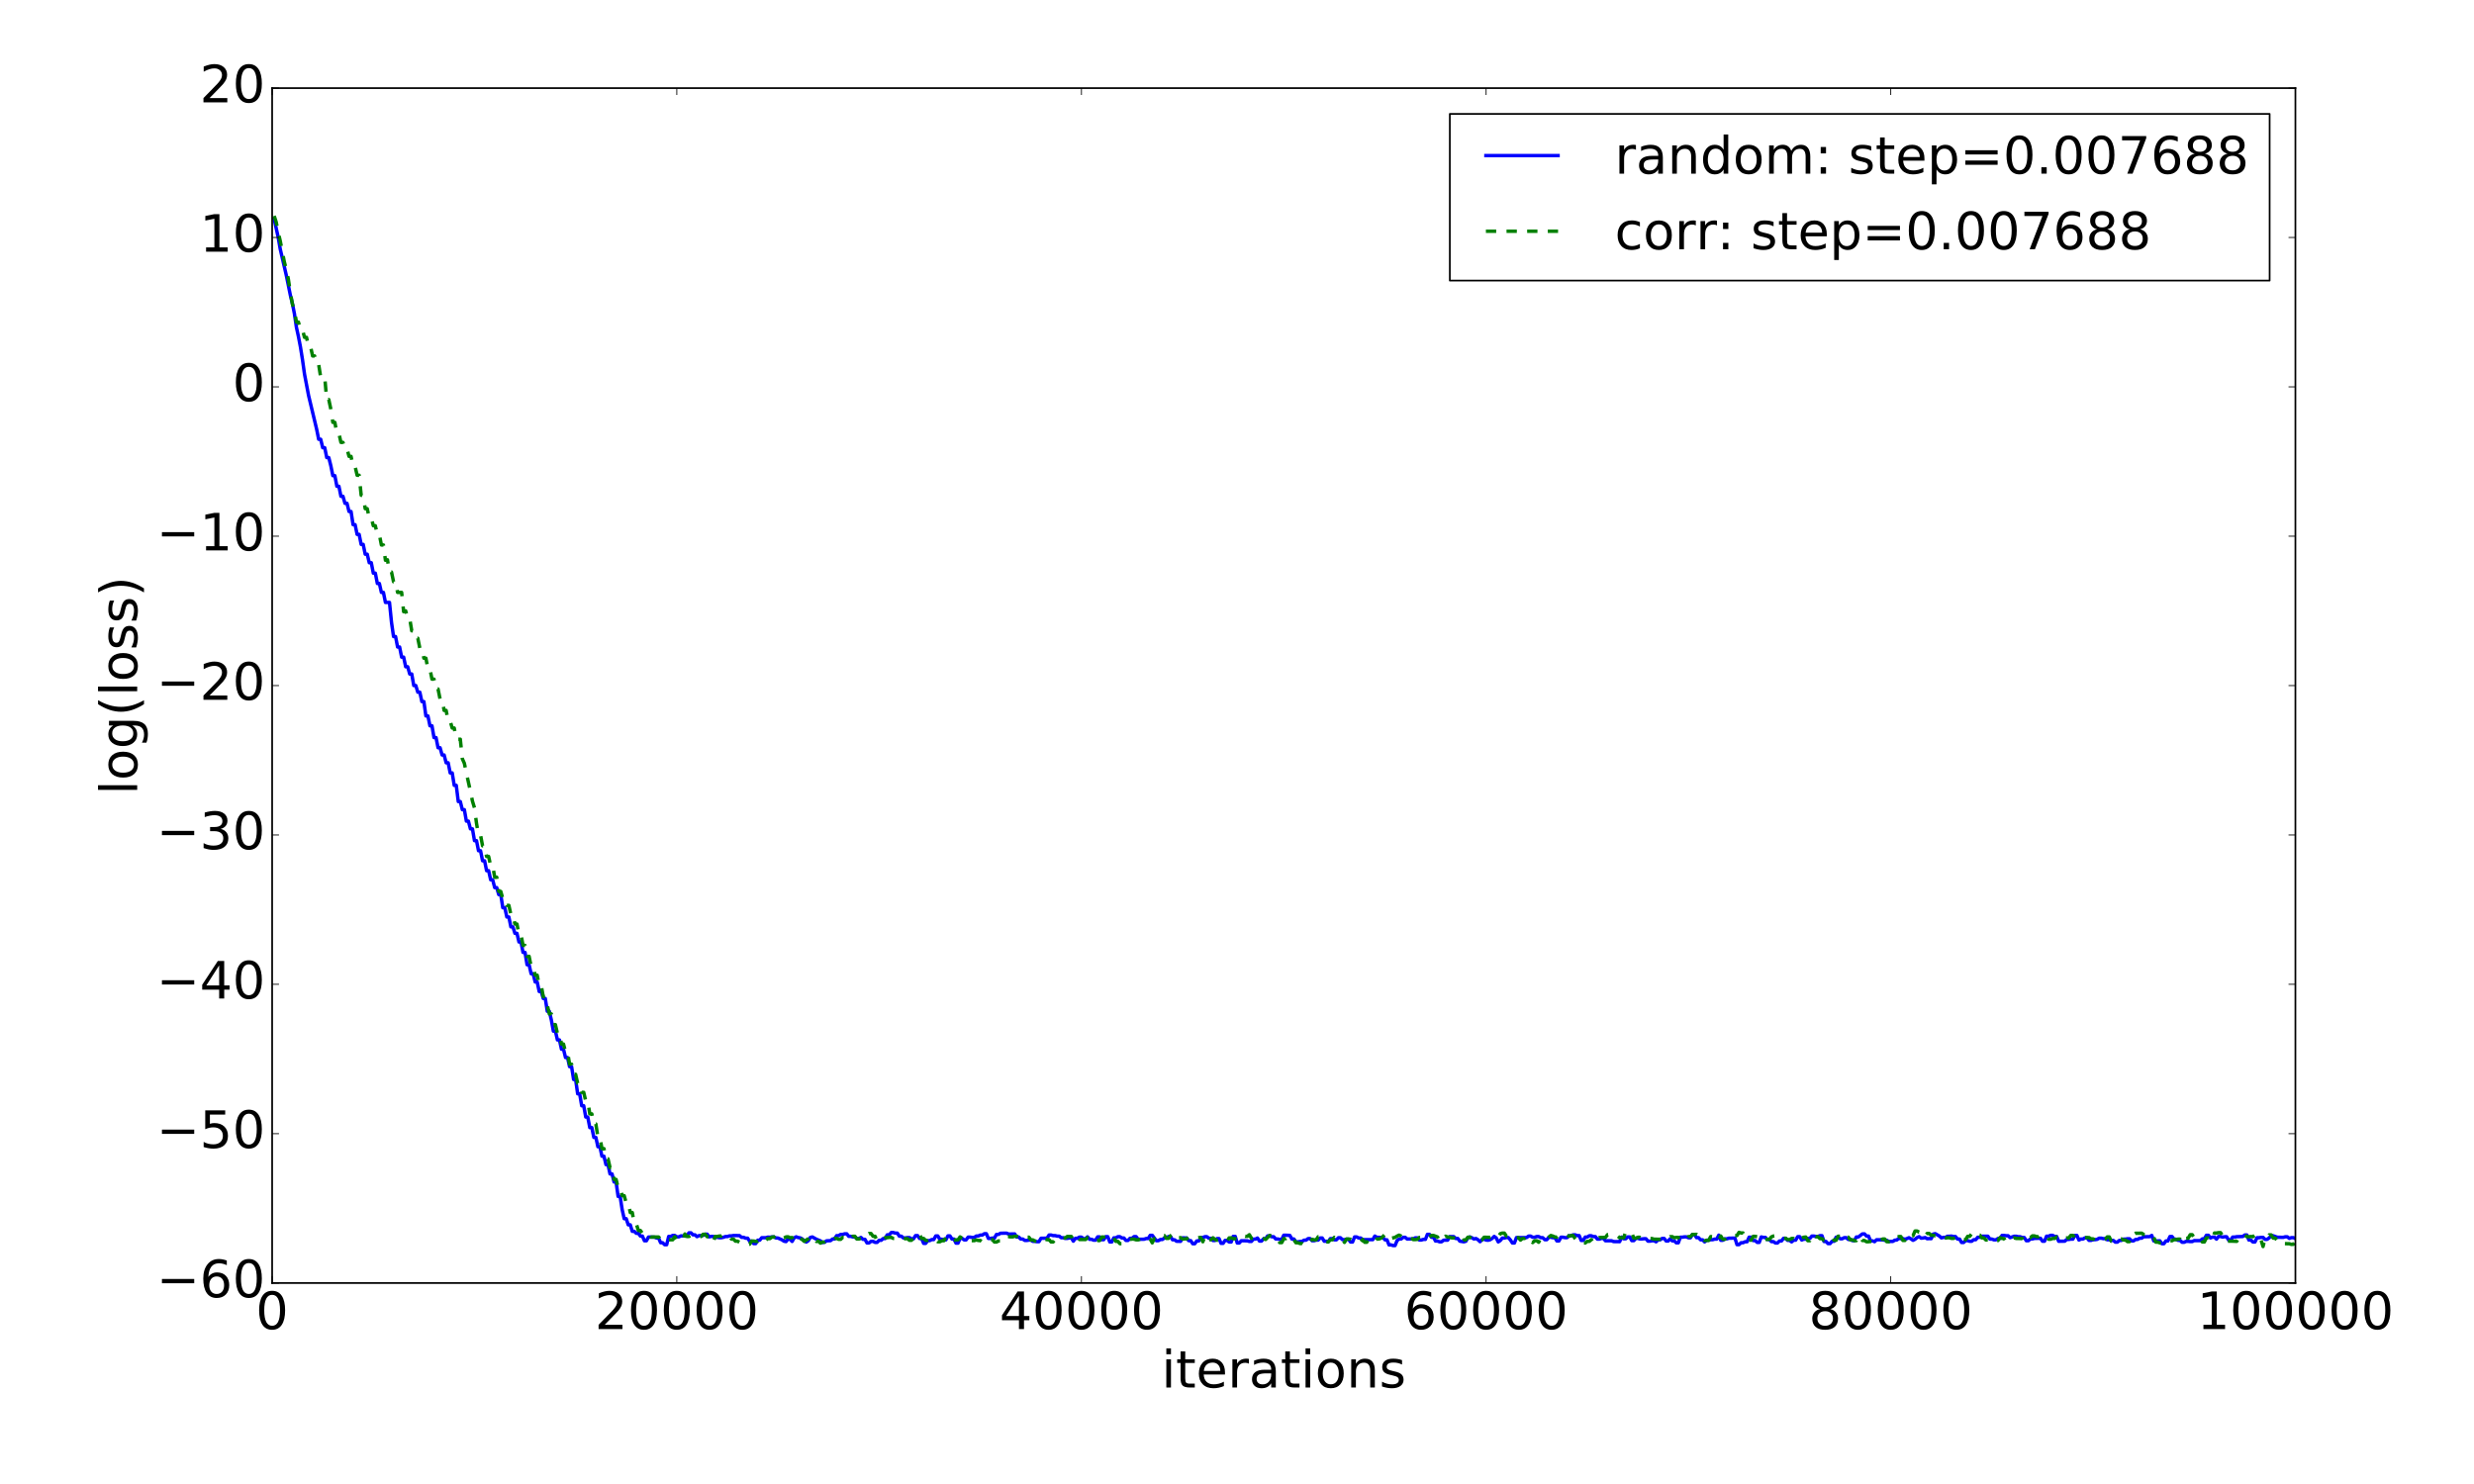 <?xml version="1.0" encoding="utf-8" standalone="no"?>
<!DOCTYPE svg PUBLIC "-//W3C//DTD SVG 1.1//EN"
  "http://www.w3.org/Graphics/SVG/1.1/DTD/svg11.dtd">
<!-- Created with matplotlib (http://matplotlib.org/) -->
<svg height="864pt" version="1.1" viewBox="0 0 1440 864" width="1440pt" xmlns="http://www.w3.org/2000/svg" xmlns:xlink="http://www.w3.org/1999/xlink">
 <defs>
  <style type="text/css">
*{stroke-linecap:butt;stroke-linejoin:round;stroke-miterlimit:100000;}
  </style>
 </defs>
 <g id="figure_1">
  <g id="patch_1">
   <path d="M 0 864 
L 1440 864 
L 1440 0 
L 0 0 
z
" style="fill:#ffffff;"/>
  </g>
  <g id="axes_1">
   <g id="patch_2">
    <path d="M 158.4 747 
L 1336.05 747 
L 1336.05 51.3 
L 158.4 51.3 
z
" style="fill:#ffffff;"/>
   </g>
   <g id="line2d_1">
    <path clip-path="url(#pdd61c76f48)" d="M 159.578 127.407 
L 160.755 132.888 
L 161.933 138.206 
L 163.111 145.013 
L 166.644 160.296 
L 168.999 171.856 
L 170.177 176.666 
L 171.354 182.583 
L 172.532 190.563 
L 173.709 195.951 
L 174.887 202.073 
L 176.065 209.431 
L 177.242 217.819 
L 179.598 230.219 
L 184.308 249.915 
L 185.486 255.745 
L 186.664 255.745 
L 187.841 260.668 
L 189.019 260.668 
L 190.197 266.42 
L 191.374 266.42 
L 192.552 271.11 
L 193.73 276.927 
L 194.907 276.926 
L 196.085 283.125 
L 197.262 283.125 
L 198.44 288.942 
L 199.618 288.942 
L 200.795 293.037 
L 201.973 293.037 
L 203.151 297.805 
L 204.328 297.805 
L 205.506 305.473 
L 206.684 305.473 
L 207.861 311.128 
L 209.039 311.127 
L 210.217 316.953 
L 211.394 316.953 
L 212.572 322.658 
L 213.75 322.658 
L 214.927 327.616 
L 216.105 327.616 
L 217.282 333.686 
L 218.46 333.686 
L 219.638 339.711 
L 220.815 339.711 
L 221.993 344.898 
L 223.171 344.898 
L 224.348 350.748 
L 226.704 350.748 
L 227.881 362.355 
L 229.059 370.595 
L 230.237 370.595 
L 231.414 376.685 
L 232.592 376.685 
L 233.77 382.593 
L 234.947 382.593 
L 236.125 388.185 
L 237.303 388.185 
L 238.48 392.41 
L 239.658 392.405 
L 240.835 399.119 
L 242.013 399.119 
L 243.191 403.011 
L 244.368 403.011 
L 245.546 408.469 
L 246.724 408.469 
L 247.901 416.832 
L 249.079 416.832 
L 250.257 422.573 
L 251.434 422.573 
L 252.612 429.418 
L 253.79 429.418 
L 254.967 435.325 
L 256.145 435.325 
L 257.323 439.549 
L 258.5 439.551 
L 259.678 444.104 
L 260.856 444.104 
L 262.033 450.012 
L 263.211 450.012 
L 264.389 457.242 
L 265.566 457.241 
L 266.744 466.678 
L 267.921 466.678 
L 269.099 471.395 
L 270.277 471.395 
L 271.454 478.063 
L 272.632 478.063 
L 273.81 482.576 
L 274.987 482.576 
L 276.165 489.431 
L 277.343 489.431 
L 278.52 495.301 
L 279.698 495.301 
L 280.876 501.148 
L 282.053 501.148 
L 283.231 506.926 
L 284.409 506.926 
L 285.586 512.205 
L 286.764 512.205 
L 287.942 516.781 
L 289.119 516.781 
L 290.297 520.841 
L 291.474 520.841 
L 292.652 528.484 
L 293.83 528.484 
L 295.007 533.874 
L 296.185 533.875 
L 297.363 539.623 
L 298.54 539.623 
L 299.718 543.401 
L 300.896 543.401 
L 302.073 548.433 
L 303.251 548.433 
L 304.429 554.511 
L 305.606 554.511 
L 306.784 561.682 
L 307.962 561.682 
L 309.139 566.91 
L 310.317 566.91 
L 311.495 571.7 
L 312.672 571.7 
L 313.85 577.267 
L 315.027 577.267 
L 316.205 581.308 
L 317.383 581.308 
L 318.56 588.768 
L 319.738 588.768 
L 320.916 593.856 
L 322.093 600.339 
L 323.271 600.339 
L 324.449 605.444 
L 325.626 605.444 
L 326.804 610.86 
L 327.982 610.86 
L 329.159 615.715 
L 330.337 615.715 
L 331.515 621.014 
L 332.692 621.014 
L 333.87 628.479 
L 335.048 628.479 
L 336.225 636.818 
L 337.403 636.818 
L 338.58 643.781 
L 339.758 643.781 
L 340.936 650.349 
L 342.113 650.349 
L 343.291 656.493 
L 344.469 656.493 
L 345.646 662.2 
L 346.824 662.2 
L 348.002 667.631 
L 349.179 667.631 
L 350.357 673.145 
L 351.535 673.145 
L 352.712 678.058 
L 353.89 678.058 
L 355.068 683.481 
L 356.245 683.481 
L 357.423 688.173 
L 358.601 688.173 
L 359.778 696.582 
L 360.956 696.582 
L 362.133 704.255 
L 363.311 709.534 
L 364.489 709.534 
L 365.666 713.102 
L 366.844 713.102 
L 368.022 716.903 
L 369.199 716.904 
L 370.377 718.049 
L 371.555 718.049 
L 372.732 719.65 
L 373.91 719.65 
L 375.088 722.386 
L 376.265 722.386 
L 377.443 720.226 
L 380.976 720.294 
L 382.154 720.773 
L 383.331 720.772 
L 384.509 723.524 
L 385.686 723.524 
L 386.864 724.677 
L 388.042 724.677 
L 389.219 719.856 
L 390.397 719.856 
L 391.575 719.279 
L 392.752 719.279 
L 393.93 720.122 
L 395.108 720.122 
L 396.285 719.546 
L 399.818 719.629 
L 400.996 717.762 
L 402.174 717.762 
L 403.351 718.943 
L 404.529 718.943 
L 405.707 719.987 
L 406.884 719.382 
L 409.239 719.283 
L 410.417 718.538 
L 411.595 718.538 
L 412.772 720.108 
L 413.95 719.848 
L 415.128 719.847 
L 416.305 720.38 
L 417.483 720.38 
L 418.661 720.604 
L 419.838 720.604 
L 421.016 720.372 
L 422.194 719.938 
L 423.371 719.936 
L 424.549 719.544 
L 425.727 719.544 
L 426.904 719.328 
L 430.437 719.387 
L 431.615 720.383 
L 432.792 720.383 
L 433.97 720.871 
L 435.148 720.871 
L 436.325 722.596 
L 437.503 722.596 
L 438.681 724.039 
L 439.858 724.039 
L 441.036 722.058 
L 442.214 722.058 
L 443.391 720.606 
L 445.747 720.606 
L 446.924 720.271 
L 448.102 720.327 
L 449.28 720.157 
L 450.457 720.191 
L 451.635 720.725 
L 452.812 720.798 
L 455.168 721.851 
L 456.345 722.648 
L 457.523 722.859 
L 458.701 721.31 
L 459.878 721.617 
L 461.056 722.779 
L 462.234 720.713 
L 463.411 720.08 
L 464.589 720.536 
L 465.767 720.688 
L 466.944 721.302 
L 468.122 722.368 
L 469.3 723.122 
L 470.477 722.36 
L 471.655 720.447 
L 472.833 720.168 
L 475.188 721.482 
L 477.543 722.446 
L 478.721 723.381 
L 479.898 723.305 
L 481.076 722.414 
L 483.431 722.319 
L 484.609 721.355 
L 485.787 721.355 
L 486.964 719.408 
L 488.142 719.407 
L 489.32 718.678 
L 490.497 718.678 
L 491.675 718.333 
L 492.853 718.333 
L 494.03 719.812 
L 495.208 719.812 
L 496.386 720.145 
L 497.563 720.145 
L 498.741 721.076 
L 499.918 721.076 
L 501.096 720.454 
L 502.274 721.551 
L 503.451 721.551 
L 504.629 723.65 
L 505.807 723.65 
L 506.984 722.718 
L 508.162 722.718 
L 509.34 723.325 
L 510.517 723.325 
L 511.695 722.129 
L 512.873 722.129 
L 514.05 721.1 
L 515.228 721.1 
L 516.406 718.934 
L 517.583 718.934 
L 518.761 717.588 
L 519.939 717.588 
L 521.116 717.932 
L 522.294 717.932 
L 523.471 719.718 
L 524.649 719.718 
L 525.827 720.734 
L 527.004 720.734 
L 528.182 720.534 
L 529.36 720.534 
L 530.537 721.247 
L 531.715 721.247 
L 532.893 719.377 
L 534.07 719.377 
L 535.248 721.072 
L 536.426 721.072 
L 537.603 723.901 
L 538.781 723.901 
L 539.959 722.298 
L 541.136 722.298 
L 542.314 721.676 
L 543.492 721.676 
L 544.669 719.587 
L 545.847 719.587 
L 547.024 721.512 
L 548.202 721.512 
L 549.38 721.858 
L 550.557 721.858 
L 551.735 719.556 
L 552.913 719.556 
L 554.09 721.386 
L 555.268 721.386 
L 556.446 723.771 
L 557.623 723.771 
L 558.801 720.974 
L 559.979 720.974 
L 561.156 721.874 
L 562.334 721.874 
L 563.512 720.264 
L 564.689 720.264 
L 565.867 720.469 
L 567.045 720.469 
L 568.222 719.623 
L 569.4 719.623 
L 570.577 719.069 
L 571.755 719.069 
L 572.933 718.284 
L 574.11 718.284 
L 575.288 721.024 
L 576.466 721.025 
L 577.643 720.812 
L 578.821 720.812 
L 579.999 718.701 
L 581.176 718.701 
L 582.354 718.003 
L 585.887 717.954 
L 587.065 718.476 
L 590.598 718.405 
L 591.775 720.227 
L 592.953 720.227 
L 594.13 721.37 
L 595.308 721.37 
L 596.486 722.201 
L 597.663 722.201 
L 598.841 722.011 
L 600.019 722.011 
L 601.196 722.733 
L 602.374 722.733 
L 603.552 722.909 
L 604.729 722.909 
L 605.907 720.943 
L 609.44 720.873 
L 610.618 719.033 
L 611.795 719.033 
L 612.973 719.38 
L 614.151 719.38 
L 615.328 719.68 
L 616.506 719.68 
L 617.683 720.631 
L 618.861 720.631 
L 620.039 721.001 
L 621.216 721.001 
L 622.394 720.732 
L 623.572 720.732 
L 624.749 722.608 
L 625.927 720.943 
L 627.105 720.943 
L 628.282 720.266 
L 629.46 720.266 
L 630.638 721.178 
L 631.815 721.178 
L 632.993 720.089 
L 634.171 721.521 
L 635.348 721.521 
L 636.526 722.042 
L 637.704 722.042 
L 638.881 720.128 
L 640.059 720.128 
L 641.236 721.753 
L 642.414 721.753 
L 643.592 719.994 
L 644.769 719.994 
L 645.947 723.073 
L 647.125 723.073 
L 648.302 720.694 
L 649.48 720.694 
L 650.658 720.002 
L 651.835 720.002 
L 653.013 720.788 
L 654.191 720.788 
L 655.368 722.184 
L 656.546 722.184 
L 657.724 720.944 
L 658.901 720.944 
L 660.079 719.976 
L 661.257 719.976 
L 662.434 721.498 
L 665.967 721.475 
L 667.145 721.067 
L 668.322 721.067 
L 669.5 719.217 
L 670.678 719.217 
L 673.033 722.337 
L 674.211 722.337 
L 675.388 721.662 
L 676.566 721.662 
L 677.744 720.759 
L 678.921 720.759 
L 680.099 719.911 
L 681.277 719.911 
L 682.454 721.79 
L 683.632 721.79 
L 684.81 722.672 
L 687.165 722.725 
L 688.342 720.673 
L 690.698 720.766 
L 691.875 722.299 
L 693.053 722.299 
L 694.231 724.112 
L 695.408 724.112 
L 696.586 722.486 
L 697.764 722.486 
L 698.941 720.496 
L 700.119 720.496 
L 701.297 720.015 
L 702.474 720.015 
L 703.652 720.953 
L 704.83 720.953 
L 706.007 722.23 
L 707.185 722.23 
L 708.363 721.126 
L 709.54 721.126 
L 710.718 723.894 
L 711.895 723.894 
L 713.073 722.176 
L 714.251 722.176 
L 715.428 723.126 
L 716.606 723.126 
L 717.784 719.834 
L 718.961 719.834 
L 720.139 723.675 
L 721.317 723.675 
L 722.494 722.362 
L 726.027 722.419 
L 727.205 722.778 
L 728.383 722.778 
L 729.56 721.413 
L 730.738 721.413 
L 731.916 720.803 
L 733.093 722.557 
L 734.271 722.557 
L 735.448 721.246 
L 736.626 721.246 
L 737.804 719.573 
L 738.981 719.573 
L 740.159 720.034 
L 741.337 720.034 
L 742.514 721.325 
L 743.692 721.329 
L 744.87 721.597 
L 746.047 721.597 
L 747.225 719.15 
L 748.403 719.15 
L 750.758 719.265 
L 751.936 721.362 
L 753.113 721.362 
L 754.291 722.995 
L 755.469 722.995 
L 756.646 722.815 
L 757.824 722.815 
L 759.001 722.044 
L 760.179 722.044 
L 761.357 721.131 
L 762.534 721.131 
L 763.712 722.347 
L 764.89 722.347 
L 766.067 721.997 
L 767.245 721.997 
L 768.423 720.762 
L 769.6 720.762 
L 770.778 722.663 
L 771.956 722.663 
L 773.133 722.884 
L 774.311 721.149 
L 775.489 721.149 
L 776.666 721.834 
L 777.844 721.834 
L 779.022 720.619 
L 780.199 720.619 
L 781.377 721.72 
L 782.554 721.72 
L 783.732 721.495 
L 784.91 721.495 
L 786.087 723.122 
L 787.265 723.122 
L 788.443 720.148 
L 789.62 720.148 
L 790.798 720.758 
L 791.976 720.758 
L 793.153 721.705 
L 799.042 721.734 
L 800.219 719.665 
L 801.397 720.368 
L 804.93 720.461 
L 806.107 721.832 
L 807.285 721.832 
L 808.463 724.781 
L 809.64 724.781 
L 810.818 725.174 
L 811.996 725.174 
L 813.173 722.298 
L 814.351 721.354 
L 815.529 721.354 
L 816.706 720.378 
L 817.884 720.378 
L 819.062 721.376 
L 822.595 721.293 
L 823.772 720.682 
L 824.95 720.682 
L 826.128 721.945 
L 827.305 721.945 
L 828.483 721.59 
L 829.66 721.59 
L 830.838 718.65 
L 832.016 718.65 
L 833.193 720.339 
L 834.371 720.339 
L 835.549 722.55 
L 836.726 722.55 
L 837.904 722.997 
L 839.082 722.998 
L 840.259 722.048 
L 842.615 722.024 
L 843.792 719.969 
L 846.148 719.969 
L 847.325 721.057 
L 848.503 721.032 
L 849.681 722.613 
L 852.036 722.996 
L 853.213 722.65 
L 854.391 720.667 
L 855.569 720.133 
L 856.746 720.653 
L 857.924 721.351 
L 859.102 721.069 
L 860.279 721.792 
L 861.457 722.927 
L 862.635 721.757 
L 863.812 721.419 
L 864.99 721.986 
L 866.168 722.079 
L 867.345 721.773 
L 868.523 720.996 
L 869.701 719.861 
L 870.878 720.718 
L 872.056 723.055 
L 873.234 722.256 
L 874.411 720.823 
L 875.589 720.807 
L 876.766 720.489 
L 877.944 720.543 
L 879.122 721.902 
L 880.299 723.676 
L 881.477 723.676 
L 882.655 720.53 
L 888.543 720.535 
L 889.721 719.656 
L 890.898 719.656 
L 892.076 720.342 
L 893.254 720.342 
L 894.431 719.937 
L 895.609 719.937 
L 896.787 720.586 
L 897.964 720.586 
L 899.142 721.75 
L 900.319 721.75 
L 901.497 720.348 
L 902.675 720.348 
L 903.852 720.591 
L 905.03 720.591 
L 906.208 722.493 
L 907.385 722.493 
L 908.563 720.319 
L 909.741 720.321 
L 910.918 720.561 
L 912.096 720.561 
L 913.274 719.489 
L 914.451 719.489 
L 915.629 718.917 
L 916.807 718.917 
L 917.984 719.373 
L 919.162 719.373 
L 920.34 722.208 
L 921.517 722.208 
L 922.695 720.224 
L 923.872 720.224 
L 925.05 719.478 
L 926.228 719.478 
L 927.405 719.969 
L 928.583 719.969 
L 929.761 721.426 
L 930.938 721.426 
L 932.116 721.007 
L 933.294 721.007 
L 934.471 722.392 
L 938.004 722.385 
L 939.182 722.854 
L 942.715 722.904 
L 943.893 720.231 
L 945.07 721.213 
L 946.248 721.213 
L 947.426 720.151 
L 948.603 720.151 
L 949.781 722.306 
L 950.958 722.306 
L 952.136 720.974 
L 953.314 720.974 
L 954.491 721.334 
L 955.669 721.334 
L 956.847 721.207 
L 958.024 721.207 
L 959.202 722.603 
L 960.38 722.603 
L 961.557 722.392 
L 962.735 722.393 
L 963.913 722.983 
L 965.09 721.838 
L 966.268 721.838 
L 967.446 721.036 
L 968.623 721.036 
L 969.801 722.532 
L 970.979 722.532 
L 972.156 721.204 
L 973.334 722.443 
L 974.511 722.443 
L 975.689 723.588 
L 976.867 723.588 
L 978.044 720.319 
L 979.222 720.319 
L 980.4 720.103 
L 981.577 720.103 
L 982.755 720.637 
L 983.933 720.637 
L 985.11 718.678 
L 986.288 718.678 
L 987.466 720.571 
L 988.643 720.571 
L 989.821 721.831 
L 990.999 721.831 
L 992.176 723.028 
L 993.354 722.05 
L 994.532 722.05 
L 995.709 721.752 
L 996.887 721.752 
L 998.064 721.41 
L 999.242 721.41 
L 1000.42 719.107 
L 1001.597 722.108 
L 1002.775 722.109 
L 1003.953 721.269 
L 1005.13 721.269 
L 1006.308 720.88 
L 1009.841 720.845 
L 1011.019 724.644 
L 1012.196 724.644 
L 1013.374 723.534 
L 1014.552 723.534 
L 1015.729 722.954 
L 1016.907 722.954 
L 1018.085 720.311 
L 1019.262 720.311 
L 1020.44 722.281 
L 1021.617 722.281 
L 1022.795 723.342 
L 1023.973 723.342 
L 1025.15 720.161 
L 1026.328 720.409 
L 1027.506 720.409 
L 1028.683 721.62 
L 1029.861 721.62 
L 1031.039 722.861 
L 1032.216 722.861 
L 1033.394 723.69 
L 1034.572 723.69 
L 1035.749 722.506 
L 1036.927 722.506 
L 1038.105 720.975 
L 1039.282 720.975 
L 1040.46 722.138 
L 1041.638 722.138 
L 1042.815 723.034 
L 1043.993 722.017 
L 1045.17 722.016 
L 1046.348 720.007 
L 1047.526 720.007 
L 1048.703 721.948 
L 1049.881 721.448 
L 1051.059 721.448 
L 1052.236 721.053 
L 1053.414 721.053 
L 1054.592 719.656 
L 1055.769 719.656 
L 1056.947 719.874 
L 1058.125 719.874 
L 1059.302 719.429 
L 1060.48 719.429 
L 1061.658 722.791 
L 1062.835 722.791 
L 1064.013 724.044 
L 1065.19 724.044 
L 1066.368 722.691 
L 1067.546 722.691 
L 1068.723 720.296 
L 1069.901 720.296 
L 1071.079 721.221 
L 1072.256 721.221 
L 1073.434 720.57 
L 1074.612 720.57 
L 1075.789 721.619 
L 1076.967 721.619 
L 1078.145 722.295 
L 1079.322 722.295 
L 1080.5 720.176 
L 1081.678 720.176 
L 1084.033 718.37 
L 1085.211 718.37 
L 1086.388 719.637 
L 1087.566 719.638 
L 1088.744 722.433 
L 1089.921 722.433 
L 1091.099 722.917 
L 1092.276 721.785 
L 1095.809 721.849 
L 1096.987 722.089 
L 1098.165 722.089 
L 1099.342 722.773 
L 1101.698 722.773 
L 1102.875 722.034 
L 1104.053 721.942 
L 1105.231 720.978 
L 1106.408 721.197 
L 1107.586 721.137 
L 1108.764 721.525 
L 1109.941 721.127 
L 1111.119 720.601 
L 1112.296 721.291 
L 1113.474 722.12 
L 1114.652 721.524 
L 1115.829 720.535 
L 1117.007 719.984 
L 1118.185 720.871 
L 1119.362 720.771 
L 1120.54 720.514 
L 1121.718 721.206 
L 1122.895 721.119 
L 1124.073 721.156 
L 1125.251 718.486 
L 1126.428 718.254 
L 1128.784 719.613 
L 1129.961 720.701 
L 1131.139 720.428 
L 1132.317 720.428 
L 1133.494 719.763 
L 1134.672 719.763 
L 1135.85 719.645 
L 1137.027 719.94 
L 1138.205 719.94 
L 1139.382 721.389 
L 1140.56 721.389 
L 1141.738 723.384 
L 1142.915 723.384 
L 1144.093 722.301 
L 1145.271 722.301 
L 1146.448 722.69 
L 1147.626 722.69 
L 1148.804 721.76 
L 1149.981 721.76 
L 1151.159 720.355 
L 1152.337 720.354 
L 1153.514 719.732 
L 1157.047 719.747 
L 1158.225 721.401 
L 1159.402 721.401 
L 1160.58 721.851 
L 1161.758 721.85 
L 1162.935 721.034 
L 1164.113 721.035 
L 1165.291 719.269 
L 1166.468 719.269 
L 1167.646 719.463 
L 1168.824 719.463 
L 1170.001 720.566 
L 1172.357 719.758 
L 1173.534 719.758 
L 1174.712 720.042 
L 1175.89 720.042 
L 1177.067 720.504 
L 1178.245 720.504 
L 1179.423 722.361 
L 1180.6 722.361 
L 1181.778 721.328 
L 1182.956 721.328 
L 1184.133 721.007 
L 1187.666 720.934 
L 1188.844 722.646 
L 1190.021 722.646 
L 1191.199 719.723 
L 1192.377 719.723 
L 1193.554 719.227 
L 1194.732 719.227 
L 1195.91 719.89 
L 1197.087 719.89 
L 1198.265 722.68 
L 1201.798 722.621 
L 1202.976 721.625 
L 1204.153 721.625 
L 1205.331 721.426 
L 1206.508 721.426 
L 1207.686 719.296 
L 1208.864 719.296 
L 1210.041 721.961 
L 1211.219 721.379 
L 1212.397 721.379 
L 1213.574 720.687 
L 1214.752 720.687 
L 1215.93 722.155 
L 1217.107 722.155 
L 1218.285 721.741 
L 1219.463 721.741 
L 1220.64 721.559 
L 1221.818 720.871 
L 1222.996 720.871 
L 1224.173 721.133 
L 1225.351 721.133 
L 1226.529 721.806 
L 1227.706 721.806 
L 1228.884 722.201 
L 1230.062 722.201 
L 1231.239 723.174 
L 1232.417 723.174 
L 1233.594 722.187 
L 1234.772 722.187 
L 1235.95 721.421 
L 1237.127 721.421 
L 1238.305 721.214 
L 1239.483 721.214 
L 1240.66 722.468 
L 1241.838 722.468 
L 1243.016 721.611 
L 1244.193 721.611 
L 1245.371 720.881 
L 1246.549 720.881 
L 1247.726 720.055 
L 1251.259 719.978 
L 1252.437 719.276 
L 1253.614 722.477 
L 1257.147 722.431 
L 1258.325 724.092 
L 1259.503 724.092 
L 1260.68 722.49 
L 1261.858 722.49 
L 1263.036 719.914 
L 1264.213 719.914 
L 1265.391 721.457 
L 1266.569 721.457 
L 1267.746 722.149 
L 1268.924 722.149 
L 1270.102 723.263 
L 1271.279 723.263 
L 1272.457 722.722 
L 1273.635 722.722 
L 1274.812 722.853 
L 1275.99 722.853 
L 1277.168 722.282 
L 1280.7 722.309 
L 1281.878 721.285 
L 1283.056 721.285 
L 1284.233 719.2 
L 1285.411 719.2 
L 1286.589 720.754 
L 1287.766 720.268 
L 1288.944 720.268 
L 1290.122 721.42 
L 1291.299 719.897 
L 1292.477 719.897 
L 1293.655 720.254 
L 1294.832 720.054 
L 1296.01 720.053 
L 1297.188 722.016 
L 1298.365 722.016 
L 1299.543 720.231 
L 1300.72 720.231 
L 1301.898 720.015 
L 1305.431 719.906 
L 1306.609 719.006 
L 1307.786 719.006 
L 1308.964 721.961 
L 1310.142 721.961 
L 1311.319 723.099 
L 1312.497 723.099 
L 1313.675 720.625 
L 1314.852 720.625 
L 1316.03 720.416 
L 1317.208 720.416 
L 1318.385 721.564 
L 1319.563 721.564 
L 1320.741 720.747 
L 1321.918 719.474 
L 1323.096 719.474 
L 1325.451 720.316 
L 1328.984 720.401 
L 1330.162 720.063 
L 1331.339 720.063 
L 1332.517 721.014 
L 1333.695 720.564 
L 1334.872 720.563 
L 1336.05 721.085 
L 1336.05 721.085 
" style="fill:none;stroke:#0000ff;stroke-linecap:square;stroke-width:2.0;"/>
   </g>
   <g id="line2d_2">
    <path clip-path="url(#pdd61c76f48)" d="M 159.578 125.72 
L 160.755 129.295 
L 161.933 135.233 
L 163.111 140.262 
L 165.466 152.349 
L 166.644 156.933 
L 167.821 162.439 
L 168.999 170.246 
L 170.177 176.948 
L 171.354 180.757 
L 172.532 187.521 
L 173.709 187.521 
L 174.887 191.91 
L 176.065 191.91 
L 177.242 196.409 
L 178.42 196.409 
L 179.598 201.778 
L 180.775 201.778 
L 181.953 207.238 
L 183.131 207.238 
L 184.308 212.181 
L 185.486 212.181 
L 186.664 219.644 
L 189.019 219.644 
L 190.197 233.046 
L 191.374 232.637 
L 192.552 238.155 
L 193.73 245.905 
L 194.907 245.905 
L 196.085 252.319 
L 197.262 252.319 
L 198.44 257.56 
L 199.618 257.559 
L 200.795 261.24 
L 201.973 261.24 
L 203.151 265.689 
L 204.328 265.689 
L 205.506 271.587 
L 206.684 271.587 
L 207.861 276.696 
L 209.039 276.696 
L 210.217 288.31 
L 211.394 288.818 
L 212.572 296.155 
L 213.75 296.155 
L 214.927 301.54 
L 216.105 301.54 
L 217.282 306.085 
L 218.46 306.085 
L 219.638 311.293 
L 220.815 311.293 
L 221.993 317.287 
L 223.171 317.287 
L 224.348 326.195 
L 225.526 325.9 
L 226.704 333.058 
L 227.881 333.058 
L 229.059 338.696 
L 230.237 338.696 
L 231.414 344.903 
L 233.77 344.903 
L 234.947 356.139 
L 236.125 355.636 
L 237.303 360.163 
L 238.48 360.163 
L 239.658 367.258 
L 240.835 367.259 
L 242.013 371.602 
L 243.191 371.603 
L 244.368 377.391 
L 245.546 377.391 
L 246.724 383.198 
L 247.901 383.198 
L 249.079 389.457 
L 250.257 389.457 
L 251.434 395.393 
L 252.612 395.393 
L 253.79 401.123 
L 254.967 401.123 
L 256.145 406.984 
L 257.323 406.984 
L 258.5 413.62 
L 259.678 413.62 
L 260.856 419.851 
L 262.033 419.851 
L 263.211 423.853 
L 264.389 423.854 
L 265.566 430.371 
L 267.921 430.371 
L 269.099 441.779 
L 270.277 444.384 
L 271.454 450.038 
L 273.81 460.694 
L 274.987 466.419 
L 276.165 470.315 
L 277.343 479.306 
L 278.52 486.175 
L 279.698 486.174 
L 280.876 492.453 
L 282.053 492.453 
L 283.231 498.634 
L 284.409 498.634 
L 285.586 503.99 
L 286.764 503.99 
L 287.942 510.707 
L 289.119 510.707 
L 290.297 518.991 
L 291.474 518.991 
L 292.652 523.138 
L 293.83 523.138 
L 295.007 527.122 
L 296.185 527.122 
L 297.363 532.43 
L 298.54 532.43 
L 299.718 537.97 
L 300.896 537.97 
L 302.073 544.147 
L 303.251 544.147 
L 304.429 550.418 
L 305.606 550.418 
L 306.784 556.79 
L 307.962 556.79 
L 309.139 562.648 
L 310.317 562.648 
L 311.495 567.766 
L 312.672 567.766 
L 313.85 573.741 
L 315.027 573.741 
L 316.205 580.266 
L 317.383 580.266 
L 319.738 590.321 
L 320.916 590.321 
L 322.093 596.537 
L 323.271 596.537 
L 324.449 601.704 
L 325.626 601.703 
L 326.804 607.849 
L 327.982 607.849 
L 329.159 612.347 
L 330.337 612.347 
L 331.515 619.597 
L 332.692 619.597 
L 333.87 625.47 
L 335.048 625.47 
L 336.225 630.662 
L 337.403 630.662 
L 338.58 635.98 
L 339.758 635.98 
L 340.936 641.007 
L 342.113 641.007 
L 343.291 648.514 
L 344.469 648.514 
L 345.646 654.406 
L 346.824 654.406 
L 348.002 661.993 
L 349.179 661.993 
L 350.357 668.725 
L 351.535 668.725 
L 352.712 674.687 
L 353.89 674.687 
L 355.068 679.785 
L 356.245 679.785 
L 357.423 686.665 
L 358.601 686.665 
L 359.778 691.684 
L 360.956 691.684 
L 362.133 696.123 
L 363.311 696.122 
L 364.489 700.422 
L 365.666 700.422 
L 366.844 705.954 
L 368.022 705.954 
L 369.199 712.565 
L 370.377 712.565 
L 371.555 716.395 
L 372.732 716.395 
L 373.91 718.046 
L 375.088 718.046 
L 376.265 718.215 
L 377.443 718.215 
L 378.621 720.192 
L 383.331 720.2 
L 384.509 721.461 
L 385.686 721.461 
L 386.864 720.855 
L 388.042 720.855 
L 389.219 721.796 
L 391.575 721.796 
L 392.752 719.994 
L 393.93 722.066 
L 397.463 722.079 
L 398.641 718.439 
L 399.818 719.879 
L 400.996 719.879 
L 402.174 719.295 
L 403.351 719.295 
L 404.529 719.643 
L 405.707 719.643 
L 406.884 719.915 
L 408.062 719.915 
L 409.239 718.613 
L 410.417 718.613 
L 411.595 720.013 
L 412.772 720.013 
L 413.95 722.964 
L 415.128 722.964 
L 416.305 719.873 
L 417.483 719.873 
L 418.661 719.634 
L 419.838 719.634 
L 421.016 719.074 
L 422.194 719.074 
L 423.371 719.558 
L 424.549 719.558 
L 425.727 721.415 
L 426.904 721.415 
L 428.082 722.629 
L 429.26 722.629 
L 430.437 723.25 
L 431.615 723.25 
L 432.792 723.98 
L 433.97 723.98 
L 435.148 724.382 
L 436.325 724.382 
L 437.503 722.552 
L 438.681 722.552 
L 439.858 722.738 
L 441.036 722.738 
L 442.214 721.11 
L 443.391 721.11 
L 444.569 721.945 
L 445.747 721.945 
L 446.924 721.12 
L 448.102 721.12 
L 449.28 720.233 
L 450.457 720.233 
L 451.635 719.197 
L 453.99 719.197 
L 455.168 720.618 
L 456.345 720.755 
L 457.523 720.141 
L 458.701 720.066 
L 459.878 720.636 
L 461.056 720.505 
L 462.234 722.864 
L 463.411 722.896 
L 465.767 721.017 
L 466.944 721.694 
L 468.122 722.728 
L 470.477 721.202 
L 471.655 719.944 
L 472.833 719.845 
L 475.188 722.789 
L 476.365 722.653 
L 477.543 723.774 
L 478.721 723.123 
L 479.898 723.123 
L 481.076 722.277 
L 482.254 722.277 
L 483.431 721.997 
L 484.609 721.998 
L 485.787 721 
L 486.964 721 
L 488.142 721.552 
L 489.32 721.552 
L 490.497 720.392 
L 494.03 720.451 
L 495.208 721.384 
L 496.386 719.769 
L 497.563 719.769 
L 498.741 721.347 
L 499.918 721.347 
L 501.096 721.017 
L 502.274 721.017 
L 503.451 718.983 
L 504.629 718.983 
L 505.807 718.169 
L 506.984 718.162 
L 508.162 719.775 
L 509.34 719.775 
L 510.517 722.317 
L 511.695 722.317 
L 512.873 721.216 
L 514.05 721.213 
L 515.228 720.583 
L 516.406 720.583 
L 517.583 720.42 
L 518.761 720.42 
L 519.939 721.014 
L 521.116 721.014 
L 522.294 720.588 
L 523.471 720.588 
L 524.649 721.416 
L 525.827 721.416 
L 527.004 721.145 
L 528.182 721.145 
L 529.36 722.107 
L 530.537 722.108 
L 531.715 720.525 
L 532.893 720.524 
L 534.07 718.77 
L 535.248 718.77 
L 536.426 721.027 
L 537.603 721.027 
L 538.781 722.15 
L 539.959 722.15 
L 541.136 721.494 
L 542.314 721.491 
L 543.492 721.86 
L 544.669 721.86 
L 545.847 722.971 
L 547.024 722.971 
L 548.202 722.355 
L 549.38 722.355 
L 550.557 720.38 
L 551.735 722.265 
L 552.913 722.265 
L 554.09 722.109 
L 555.268 722.109 
L 556.446 721.847 
L 557.623 721.847 
L 558.801 720.128 
L 559.979 720.875 
L 561.156 720.873 
L 562.334 721.896 
L 563.512 721.897 
L 564.689 722.318 
L 567.045 722.318 
L 568.222 721.889 
L 569.4 722.216 
L 570.577 722.216 
L 571.755 723.063 
L 572.933 723.063 
L 574.11 722.151 
L 575.288 722.151 
L 576.466 721.758 
L 577.643 721.758 
L 578.821 723.12 
L 579.999 723.12 
L 581.176 722.487 
L 582.354 722.487 
L 583.532 720.274 
L 584.709 720.274 
L 585.887 719.977 
L 587.065 719.977 
L 588.242 720.133 
L 589.42 720.133 
L 590.598 719.771 
L 591.775 719.771 
L 592.953 719.984 
L 594.13 719.984 
L 595.308 720.888 
L 596.486 720.888 
L 597.663 720.323 
L 598.841 720.323 
L 600.019 721.882 
L 601.196 721.882 
L 602.374 722.531 
L 603.552 722.531 
L 604.729 721.185 
L 605.907 721.185 
L 607.085 721.436 
L 608.262 721.436 
L 609.44 721.763 
L 610.618 721.763 
L 611.795 723.086 
L 612.973 723.086 
L 614.151 721.45 
L 615.328 721.45 
L 616.506 720.928 
L 617.683 720.928 
L 618.861 720.762 
L 620.039 720.761 
L 621.216 719.886 
L 623.572 719.886 
L 624.749 721.795 
L 625.927 720.094 
L 627.105 720.094 
L 628.282 721.641 
L 631.815 721.671 
L 632.993 720.528 
L 634.171 720.528 
L 635.348 722.315 
L 636.526 722.455 
L 637.704 722.455 
L 638.881 722.256 
L 640.059 722.256 
L 641.236 720.21 
L 642.414 720.21 
L 643.592 720.42 
L 644.769 719.499 
L 645.947 719.499 
L 647.125 720.892 
L 648.302 720.894 
L 649.48 722.732 
L 650.658 722.732 
L 651.835 724.056 
L 653.013 724.051 
L 654.191 722.671 
L 655.368 722.671 
L 656.546 721.678 
L 657.724 721.678 
L 658.901 721.369 
L 660.079 721.464 
L 661.257 721.835 
L 662.434 721.834 
L 663.612 721.45 
L 664.789 721.543 
L 665.967 721.16 
L 667.145 721.795 
L 668.322 721.434 
L 669.5 721.434 
L 670.678 723.593 
L 671.855 721.131 
L 673.033 721.131 
L 674.211 719.425 
L 675.388 719.554 
L 676.566 719.547 
L 677.744 719.389 
L 678.921 720.987 
L 680.099 720.989 
L 681.277 719.518 
L 682.454 718.735 
L 683.632 718.734 
L 684.81 721.078 
L 685.987 720.565 
L 687.165 720.565 
L 688.342 721.425 
L 689.52 721.282 
L 690.698 721.282 
L 691.875 720.268 
L 693.053 720.268 
L 694.231 720.789 
L 696.586 720.789 
L 697.764 720.554 
L 698.941 720.548 
L 700.119 722.955 
L 701.297 719.726 
L 702.474 719.354 
L 703.652 722.043 
L 704.83 721.751 
L 706.007 720.643 
L 707.185 721.584 
L 708.363 722.06 
L 709.54 722.059 
L 710.718 722.357 
L 711.895 722.502 
L 713.073 722.501 
L 714.251 722.658 
L 715.428 720.713 
L 716.606 720.708 
L 717.784 721.182 
L 718.961 721.182 
L 720.139 721.314 
L 721.317 719.736 
L 722.494 719.736 
L 723.672 719.359 
L 724.85 719.812 
L 726.027 719.812 
L 727.205 718.857 
L 728.383 720.946 
L 729.56 720.946 
L 730.738 720.493 
L 731.916 720.493 
L 734.271 721.131 
L 735.448 721.131 
L 736.626 721.641 
L 738.981 719.297 
L 740.159 719.297 
L 741.337 720.736 
L 742.514 721.845 
L 743.692 721.845 
L 744.87 723.465 
L 746.047 723.465 
L 747.225 721.15 
L 748.403 721.151 
L 749.58 720.065 
L 750.758 720.065 
L 751.936 721.734 
L 753.113 721.734 
L 754.291 723.547 
L 755.469 723.547 
L 756.646 723.984 
L 757.824 723.984 
L 759.001 724.699 
L 760.179 724.699 
L 761.357 722.754 
L 762.534 722.754 
L 763.712 721.537 
L 764.89 721.832 
L 766.067 721.832 
L 767.245 720.052 
L 768.423 720.052 
L 769.6 721.331 
L 770.778 721.331 
L 771.956 723.062 
L 773.133 723.062 
L 774.311 721.816 
L 775.489 721.816 
L 776.666 720.382 
L 777.844 721.176 
L 779.022 721.176 
L 780.199 721.603 
L 781.377 721.688 
L 782.554 723.339 
L 783.732 721.35 
L 784.91 721.35 
L 786.087 721.526 
L 787.265 722.097 
L 788.443 722.097 
L 789.62 722.353 
L 790.798 722.952 
L 791.976 722.952 
L 793.153 721.637 
L 794.331 723.261 
L 795.509 723.261 
L 796.686 721.471 
L 797.864 722.238 
L 799.042 722.243 
L 800.219 722.89 
L 801.397 721.343 
L 802.575 721.343 
L 803.752 720.957 
L 804.93 719.924 
L 806.107 718.72 
L 808.463 718.72 
L 809.64 720.975 
L 811.996 720.411 
L 813.173 719.662 
L 814.351 719.107 
L 815.529 719.648 
L 816.706 720.405 
L 817.884 720.405 
L 819.062 720.158 
L 820.239 720.096 
L 822.595 721.687 
L 823.772 721.687 
L 824.95 721.557 
L 826.128 720.46 
L 827.305 720.46 
L 828.483 721.229 
L 829.66 720.377 
L 830.838 720.377 
L 832.016 719.959 
L 833.193 719.292 
L 834.371 719.293 
L 836.726 720.171 
L 837.904 722.595 
L 839.082 722.139 
L 840.259 720.804 
L 841.437 719.721 
L 842.615 720.223 
L 843.792 720.295 
L 844.97 720.694 
L 846.148 720.694 
L 847.325 721.284 
L 848.503 721.326 
L 849.681 723.058 
L 850.858 723.058 
L 852.036 721.88 
L 853.213 721.88 
L 854.391 720.321 
L 855.569 720.321 
L 856.746 721.2 
L 857.924 721.2 
L 859.102 721.528 
L 860.279 721.528 
L 861.457 721.807 
L 862.635 721.807 
L 863.812 720.35 
L 867.345 720.387 
L 868.523 719.641 
L 869.701 719.641 
L 870.878 720.033 
L 872.056 720.034 
L 873.234 718.284 
L 874.411 717.911 
L 875.589 717.911 
L 876.766 719.58 
L 880.299 719.687 
L 881.477 720.837 
L 882.655 720.585 
L 883.832 720.585 
L 885.01 721.994 
L 886.188 721.038 
L 887.365 721.038 
L 888.543 720.006 
L 889.721 722.034 
L 890.898 722.034 
L 892.076 723.437 
L 893.254 722.378 
L 894.431 722.377 
L 895.609 723.252 
L 896.787 720.887 
L 899.142 720.887 
L 900.319 721.161 
L 902.675 719.322 
L 903.852 719.654 
L 905.03 720.202 
L 906.208 720.224 
L 907.385 719.096 
L 912.096 719.122 
L 913.274 719.76 
L 914.451 719.338 
L 915.629 719.338 
L 916.807 721.1 
L 917.984 722.445 
L 919.162 722.445 
L 920.34 723.656 
L 922.695 723.656 
L 923.872 722.718 
L 925.05 722.731 
L 926.228 721.734 
L 927.405 723.523 
L 928.583 723.523 
L 929.761 721.902 
L 930.938 720.488 
L 934.471 720.414 
L 935.649 718.858 
L 936.827 718.856 
L 938.004 719.382 
L 939.182 719.382 
L 940.36 719.62 
L 941.537 719.62 
L 942.715 720.626 
L 945.07 720.626 
L 946.248 717.213 
L 947.426 717.296 
L 948.603 717.9 
L 949.781 717.9 
L 950.958 720.853 
L 952.136 720.853 
L 953.314 720.36 
L 954.491 720.359 
L 955.669 720.913 
L 959.202 720.956 
L 960.38 721.093 
L 961.557 721.093 
L 962.735 721.454 
L 966.268 721.505 
L 967.446 721.282 
L 970.979 721.153 
L 972.156 719.987 
L 973.334 719.987 
L 974.511 720.635 
L 975.689 720.43 
L 976.867 720.43 
L 978.044 721.77 
L 979.222 721.753 
L 980.4 721.924 
L 981.577 721.927 
L 982.755 719.972 
L 983.933 719.972 
L 985.11 718.706 
L 987.466 718.666 
L 988.643 719.96 
L 989.821 719.826 
L 990.999 720.157 
L 992.176 722.19 
L 994.532 722.19 
L 995.709 719.947 
L 996.887 720.044 
L 998.064 721.711 
L 999.242 722.243 
L 1000.42 722.243 
L 1001.597 719.631 
L 1002.775 721.522 
L 1003.953 721.522 
L 1005.13 720.223 
L 1006.308 720.465 
L 1007.486 720.461 
L 1009.841 719.34 
L 1011.019 719.34 
L 1012.196 717.498 
L 1013.374 717.855 
L 1014.552 717.855 
L 1015.729 721.378 
L 1016.907 722.202 
L 1018.085 722.031 
L 1019.262 722.031 
L 1020.44 719.819 
L 1021.617 719.828 
L 1022.795 720.03 
L 1023.973 721.538 
L 1025.15 721.538 
L 1026.328 720.816 
L 1027.506 721.587 
L 1029.861 721.58 
L 1031.039 720.137 
L 1032.216 719.645 
L 1033.394 719.488 
L 1035.749 719.668 
L 1036.927 720.002 
L 1038.105 720.906 
L 1039.282 720.906 
L 1040.46 721.675 
L 1041.638 721.673 
L 1042.815 721.054 
L 1043.993 721.054 
L 1045.17 722.27 
L 1046.348 722.27 
L 1047.526 720.794 
L 1048.703 720.793 
L 1049.881 720.331 
L 1051.059 720.198 
L 1052.236 722.353 
L 1053.414 722.353 
L 1054.592 719.029 
L 1055.769 719.029 
L 1056.947 720.01 
L 1058.125 720.01 
L 1059.302 721.138 
L 1060.48 721.138 
L 1061.658 722.178 
L 1062.835 722.178 
L 1064.013 721.184 
L 1065.19 720.435 
L 1066.368 720.435 
L 1067.546 722.112 
L 1068.723 722.112 
L 1069.901 719.727 
L 1071.079 719.727 
L 1072.256 718.549 
L 1073.434 718.549 
L 1074.612 720.286 
L 1075.789 720.286 
L 1076.967 721.821 
L 1078.145 721.821 
L 1079.322 722.304 
L 1080.5 722.304 
L 1081.678 719.773 
L 1082.855 719.773 
L 1084.033 722.236 
L 1085.211 722.236 
L 1086.388 722.939 
L 1087.566 722.939 
L 1088.744 722.796 
L 1089.921 722.796 
L 1091.099 721.748 
L 1092.276 721.748 
L 1093.454 721.96 
L 1094.632 721.96 
L 1095.809 721.364 
L 1096.987 721.364 
L 1098.165 722.911 
L 1099.342 722.911 
L 1100.52 722.588 
L 1101.698 722.588 
L 1102.875 720.429 
L 1104.053 720.429 
L 1105.231 719.934 
L 1106.408 719.934 
L 1107.586 722.194 
L 1108.764 722.194 
L 1109.941 719.084 
L 1111.119 719.084 
L 1112.296 719.453 
L 1113.474 719.453 
L 1114.652 716.716 
L 1115.829 716.716 
L 1117.007 717.352 
L 1118.185 717.352 
L 1119.362 719.598 
L 1120.54 719.598 
L 1121.718 718.133 
L 1122.895 718.133 
L 1124.073 719.166 
L 1125.251 719.166 
L 1126.428 719.542 
L 1129.961 719.612 
L 1131.139 720.803 
L 1132.317 720.803 
L 1133.494 720.626 
L 1134.672 720.626 
L 1135.85 720.995 
L 1137.027 720.995 
L 1138.205 720.636 
L 1139.382 720.636 
L 1140.56 720.236 
L 1141.738 720.236 
L 1142.915 721.736 
L 1144.093 721.736 
L 1145.271 719.818 
L 1146.448 719.814 
L 1147.626 718.332 
L 1148.804 718.332 
L 1149.981 717.56 
L 1151.159 719.096 
L 1152.337 719.096 
L 1153.514 720.699 
L 1154.692 720.699 
L 1155.87 721.903 
L 1158.225 721.903 
L 1159.402 721.287 
L 1160.58 721.216 
L 1161.758 722.227 
L 1162.935 722.227 
L 1164.113 720.547 
L 1165.291 721.019 
L 1166.468 721.115 
L 1167.646 723.009 
L 1170.001 721.835 
L 1171.179 721.028 
L 1172.357 720.691 
L 1173.534 721.029 
L 1177.067 721.083 
L 1178.245 722.922 
L 1179.423 722.922 
L 1180.6 720.56 
L 1181.778 720.56 
L 1182.956 719.542 
L 1184.133 719.542 
L 1185.311 719.963 
L 1186.488 719.963 
L 1187.666 719.1 
L 1188.844 719.1 
L 1190.021 720.192 
L 1191.199 720.192 
L 1192.377 721.485 
L 1193.554 721.485 
L 1194.732 721.031 
L 1195.91 721.031 
L 1197.087 720.148 
L 1198.265 721.309 
L 1199.443 721.309 
L 1200.62 721.163 
L 1201.798 721.163 
L 1202.976 720.72 
L 1204.153 720.72 
L 1205.331 719.257 
L 1206.508 719.257 
L 1207.686 720.149 
L 1208.864 720.149 
L 1210.041 720.4 
L 1211.219 720.4 
L 1212.397 720.551 
L 1215.93 720.528 
L 1217.107 721.283 
L 1218.285 721.283 
L 1219.463 721.896 
L 1220.64 721.896 
L 1221.818 721.581 
L 1222.996 721.581 
L 1224.173 721.457 
L 1225.351 721.457 
L 1226.529 720.138 
L 1227.706 720.138 
L 1228.884 722.656 
L 1232.417 722.562 
L 1233.594 721.301 
L 1234.772 721.301 
L 1235.95 721.944 
L 1237.127 721.944 
L 1238.305 722.878 
L 1239.483 722.878 
L 1240.66 718.622 
L 1241.838 718.622 
L 1243.016 718.005 
L 1246.549 717.976 
L 1247.726 718.686 
L 1248.904 718.686 
L 1250.082 720.112 
L 1251.259 720.112 
L 1252.437 720.41 
L 1253.614 720.41 
L 1254.792 723.169 
L 1255.97 723.169 
L 1257.147 723.617 
L 1260.68 723.635 
L 1261.858 722.461 
L 1264.213 722.373 
L 1265.391 721.727 
L 1266.569 721.727 
L 1267.746 721.426 
L 1268.924 721.424 
L 1270.102 723.361 
L 1271.279 723.361 
L 1272.457 720.91 
L 1273.635 720.91 
L 1274.812 718.858 
L 1275.99 718.858 
L 1277.168 720.718 
L 1278.345 720.718 
L 1279.523 720.955 
L 1280.7 720.955 
L 1281.878 723.081 
L 1283.056 723.081 
L 1284.233 720.726 
L 1285.411 720.726 
L 1286.589 721.935 
L 1287.766 721.935 
L 1288.944 717.881 
L 1290.122 717.881 
L 1291.299 717.661 
L 1292.477 717.661 
L 1293.655 719.485 
L 1294.832 719.485 
L 1296.01 722.598 
L 1299.543 722.625 
L 1301.898 722.714 
L 1303.076 720.502 
L 1304.253 720.502 
L 1305.431 719.066 
L 1306.609 719.065 
L 1307.786 719.975 
L 1308.964 720.04 
L 1310.142 719.908 
L 1311.319 719.999 
L 1312.497 719.114 
L 1313.675 719.388 
L 1314.852 722.059 
L 1316.03 721.875 
L 1317.208 725.738 
L 1318.385 720.876 
L 1319.563 720.876 
L 1320.741 718.959 
L 1321.918 718.96 
L 1323.096 720.826 
L 1324.274 720.826 
L 1325.451 722.154 
L 1326.629 722.154 
L 1327.806 724.056 
L 1332.517 724.103 
L 1333.695 724.507 
L 1334.872 724.439 
L 1336.05 722.515 
L 1336.05 722.515 
" style="fill:none;stroke:#008000;stroke-dasharray:6,6;stroke-dashoffset:0.0;stroke-width:2.0;"/>
   </g>
   <g id="patch_3">
    <path d="M 158.4 51.3 
L 1336.05 51.3 
" style="fill:none;stroke:#000000;stroke-linecap:square;stroke-linejoin:miter;"/>
   </g>
   <g id="patch_4">
    <path d="M 1336.05 747 
L 1336.05 51.3 
" style="fill:none;stroke:#000000;stroke-linecap:square;stroke-linejoin:miter;"/>
   </g>
   <g id="patch_5">
    <path d="M 158.4 747 
L 1336.05 747 
" style="fill:none;stroke:#000000;stroke-linecap:square;stroke-linejoin:miter;"/>
   </g>
   <g id="patch_6">
    <path d="M 158.4 747 
L 158.4 51.3 
" style="fill:none;stroke:#000000;stroke-linecap:square;stroke-linejoin:miter;"/>
   </g>
   <g id="matplotlib.axis_1">
    <g id="xtick_1">
     <g id="line2d_3">
      <defs>
       <path d="M 0 0 
L 0 -4 
" id="m56712806c0" style="stroke:#000000;stroke-width:0.5;"/>
      </defs>
      <g>
       <use style="stroke:#000000;stroke-width:0.5;" x="158.4" xlink:href="#m56712806c0" y="747.0"/>
      </g>
     </g>
     <g id="line2d_4">
      <defs>
       <path d="M 0 0 
L 0 4 
" id="m02763db119" style="stroke:#000000;stroke-width:0.5;"/>
      </defs>
      <g>
       <use style="stroke:#000000;stroke-width:0.5;" x="158.4" xlink:href="#m02763db119" y="51.3"/>
      </g>
     </g>
     <g id="text_1">
      <!-- 0 -->
      <defs>
       <path d="M 31.781 66.406 
Q 24.172 66.406 20.328 58.906 
Q 16.5 51.422 16.5 36.375 
Q 16.5 21.391 20.328 13.891 
Q 24.172 6.391 31.781 6.391 
Q 39.453 6.391 43.281 13.891 
Q 47.125 21.391 47.125 36.375 
Q 47.125 51.422 43.281 58.906 
Q 39.453 66.406 31.781 66.406 
M 31.781 74.219 
Q 44.047 74.219 50.516 64.516 
Q 56.984 54.828 56.984 36.375 
Q 56.984 17.969 50.516 8.266 
Q 44.047 -1.422 31.781 -1.422 
Q 19.531 -1.422 13.062 8.266 
Q 6.594 17.969 6.594 36.375 
Q 6.594 54.828 13.062 64.516 
Q 19.531 74.219 31.781 74.219 
" id="BitstreamVeraSans-Roman-30"/>
      </defs>
      <g transform="translate(148.856 773.795)scale(0.3 -0.3)">
       <use xlink:href="#BitstreamVeraSans-Roman-30"/>
      </g>
     </g>
    </g>
    <g id="xtick_2">
     <g id="line2d_5">
      <g>
       <use style="stroke:#000000;stroke-width:0.5;" x="393.93" xlink:href="#m56712806c0" y="747.0"/>
      </g>
     </g>
     <g id="line2d_6">
      <g>
       <use style="stroke:#000000;stroke-width:0.5;" x="393.93" xlink:href="#m02763db119" y="51.3"/>
      </g>
     </g>
     <g id="text_2">
      <!-- 20000 -->
      <defs>
       <path d="M 19.188 8.297 
L 53.609 8.297 
L 53.609 0 
L 7.328 0 
L 7.328 8.297 
Q 12.938 14.109 22.625 23.891 
Q 32.328 33.688 34.812 36.531 
Q 39.547 41.844 41.422 45.531 
Q 43.312 49.219 43.312 52.781 
Q 43.312 58.594 39.234 62.25 
Q 35.156 65.922 28.609 65.922 
Q 23.969 65.922 18.812 64.312 
Q 13.672 62.703 7.812 59.422 
L 7.812 69.391 
Q 13.766 71.781 18.938 73 
Q 24.125 74.219 28.422 74.219 
Q 39.75 74.219 46.484 68.547 
Q 53.219 62.891 53.219 53.422 
Q 53.219 48.922 51.531 44.891 
Q 49.859 40.875 45.406 35.406 
Q 44.188 33.984 37.641 27.219 
Q 31.109 20.453 19.188 8.297 
" id="BitstreamVeraSans-Roman-32"/>
      </defs>
      <g transform="translate(346.211 773.795)scale(0.3 -0.3)">
       <use xlink:href="#BitstreamVeraSans-Roman-32"/>
       <use x="63.623" xlink:href="#BitstreamVeraSans-Roman-30"/>
       <use x="127.246" xlink:href="#BitstreamVeraSans-Roman-30"/>
       <use x="190.869" xlink:href="#BitstreamVeraSans-Roman-30"/>
       <use x="254.492" xlink:href="#BitstreamVeraSans-Roman-30"/>
      </g>
     </g>
    </g>
    <g id="xtick_3">
     <g id="line2d_7">
      <g>
       <use style="stroke:#000000;stroke-width:0.5;" x="629.46" xlink:href="#m56712806c0" y="747.0"/>
      </g>
     </g>
     <g id="line2d_8">
      <g>
       <use style="stroke:#000000;stroke-width:0.5;" x="629.46" xlink:href="#m02763db119" y="51.3"/>
      </g>
     </g>
     <g id="text_3">
      <!-- 40000 -->
      <defs>
       <path d="M 37.797 64.312 
L 12.891 25.391 
L 37.797 25.391 
z
M 35.203 72.906 
L 47.609 72.906 
L 47.609 25.391 
L 58.016 25.391 
L 58.016 17.188 
L 47.609 17.188 
L 47.609 0 
L 37.797 0 
L 37.797 17.188 
L 4.891 17.188 
L 4.891 26.703 
z
" id="BitstreamVeraSans-Roman-34"/>
      </defs>
      <g transform="translate(581.741 773.795)scale(0.3 -0.3)">
       <use xlink:href="#BitstreamVeraSans-Roman-34"/>
       <use x="63.623" xlink:href="#BitstreamVeraSans-Roman-30"/>
       <use x="127.246" xlink:href="#BitstreamVeraSans-Roman-30"/>
       <use x="190.869" xlink:href="#BitstreamVeraSans-Roman-30"/>
       <use x="254.492" xlink:href="#BitstreamVeraSans-Roman-30"/>
      </g>
     </g>
    </g>
    <g id="xtick_4">
     <g id="line2d_9">
      <g>
       <use style="stroke:#000000;stroke-width:0.5;" x="864.99" xlink:href="#m56712806c0" y="747.0"/>
      </g>
     </g>
     <g id="line2d_10">
      <g>
       <use style="stroke:#000000;stroke-width:0.5;" x="864.99" xlink:href="#m02763db119" y="51.3"/>
      </g>
     </g>
     <g id="text_4">
      <!-- 60000 -->
      <defs>
       <path d="M 33.016 40.375 
Q 26.375 40.375 22.484 35.828 
Q 18.609 31.297 18.609 23.391 
Q 18.609 15.531 22.484 10.953 
Q 26.375 6.391 33.016 6.391 
Q 39.656 6.391 43.531 10.953 
Q 47.406 15.531 47.406 23.391 
Q 47.406 31.297 43.531 35.828 
Q 39.656 40.375 33.016 40.375 
M 52.594 71.297 
L 52.594 62.312 
Q 48.875 64.062 45.094 64.984 
Q 41.312 65.922 37.594 65.922 
Q 27.828 65.922 22.672 59.328 
Q 17.531 52.734 16.797 39.406 
Q 19.672 43.656 24.016 45.922 
Q 28.375 48.188 33.594 48.188 
Q 44.578 48.188 50.953 41.516 
Q 57.328 34.859 57.328 23.391 
Q 57.328 12.156 50.688 5.359 
Q 44.047 -1.422 33.016 -1.422 
Q 20.359 -1.422 13.672 8.266 
Q 6.984 17.969 6.984 36.375 
Q 6.984 53.656 15.188 63.938 
Q 23.391 74.219 37.203 74.219 
Q 40.922 74.219 44.703 73.484 
Q 48.484 72.75 52.594 71.297 
" id="BitstreamVeraSans-Roman-36"/>
      </defs>
      <g transform="translate(817.271 773.795)scale(0.3 -0.3)">
       <use xlink:href="#BitstreamVeraSans-Roman-36"/>
       <use x="63.623" xlink:href="#BitstreamVeraSans-Roman-30"/>
       <use x="127.246" xlink:href="#BitstreamVeraSans-Roman-30"/>
       <use x="190.869" xlink:href="#BitstreamVeraSans-Roman-30"/>
       <use x="254.492" xlink:href="#BitstreamVeraSans-Roman-30"/>
      </g>
     </g>
    </g>
    <g id="xtick_5">
     <g id="line2d_11">
      <g>
       <use style="stroke:#000000;stroke-width:0.5;" x="1100.52" xlink:href="#m56712806c0" y="747.0"/>
      </g>
     </g>
     <g id="line2d_12">
      <g>
       <use style="stroke:#000000;stroke-width:0.5;" x="1100.52" xlink:href="#m02763db119" y="51.3"/>
      </g>
     </g>
     <g id="text_5">
      <!-- 80000 -->
      <defs>
       <path d="M 31.781 34.625 
Q 24.75 34.625 20.719 30.859 
Q 16.703 27.094 16.703 20.516 
Q 16.703 13.922 20.719 10.156 
Q 24.75 6.391 31.781 6.391 
Q 38.812 6.391 42.859 10.172 
Q 46.922 13.969 46.922 20.516 
Q 46.922 27.094 42.891 30.859 
Q 38.875 34.625 31.781 34.625 
M 21.922 38.812 
Q 15.578 40.375 12.031 44.719 
Q 8.5 49.078 8.5 55.328 
Q 8.5 64.062 14.719 69.141 
Q 20.953 74.219 31.781 74.219 
Q 42.672 74.219 48.875 69.141 
Q 55.078 64.062 55.078 55.328 
Q 55.078 49.078 51.531 44.719 
Q 48 40.375 41.703 38.812 
Q 48.828 37.156 52.797 32.312 
Q 56.781 27.484 56.781 20.516 
Q 56.781 9.906 50.312 4.234 
Q 43.844 -1.422 31.781 -1.422 
Q 19.734 -1.422 13.25 4.234 
Q 6.781 9.906 6.781 20.516 
Q 6.781 27.484 10.781 32.312 
Q 14.797 37.156 21.922 38.812 
M 18.312 54.391 
Q 18.312 48.734 21.844 45.562 
Q 25.391 42.391 31.781 42.391 
Q 38.141 42.391 41.719 45.562 
Q 45.312 48.734 45.312 54.391 
Q 45.312 60.062 41.719 63.234 
Q 38.141 66.406 31.781 66.406 
Q 25.391 66.406 21.844 63.234 
Q 18.312 60.062 18.312 54.391 
" id="BitstreamVeraSans-Roman-38"/>
      </defs>
      <g transform="translate(1052.801 773.795)scale(0.3 -0.3)">
       <use xlink:href="#BitstreamVeraSans-Roman-38"/>
       <use x="63.623" xlink:href="#BitstreamVeraSans-Roman-30"/>
       <use x="127.246" xlink:href="#BitstreamVeraSans-Roman-30"/>
       <use x="190.869" xlink:href="#BitstreamVeraSans-Roman-30"/>
       <use x="254.492" xlink:href="#BitstreamVeraSans-Roman-30"/>
      </g>
     </g>
    </g>
    <g id="xtick_6">
     <g id="line2d_13">
      <g>
       <use style="stroke:#000000;stroke-width:0.5;" x="1336.05" xlink:href="#m56712806c0" y="747.0"/>
      </g>
     </g>
     <g id="line2d_14">
      <g>
       <use style="stroke:#000000;stroke-width:0.5;" x="1336.05" xlink:href="#m02763db119" y="51.3"/>
      </g>
     </g>
     <g id="text_6">
      <!-- 100000 -->
      <defs>
       <path d="M 12.406 8.297 
L 28.516 8.297 
L 28.516 63.922 
L 10.984 60.406 
L 10.984 69.391 
L 28.422 72.906 
L 38.281 72.906 
L 38.281 8.297 
L 54.391 8.297 
L 54.391 0 
L 12.406 0 
z
" id="BitstreamVeraSans-Roman-31"/>
      </defs>
      <g transform="translate(1278.787 773.795)scale(0.3 -0.3)">
       <use xlink:href="#BitstreamVeraSans-Roman-31"/>
       <use x="63.623" xlink:href="#BitstreamVeraSans-Roman-30"/>
       <use x="127.246" xlink:href="#BitstreamVeraSans-Roman-30"/>
       <use x="190.869" xlink:href="#BitstreamVeraSans-Roman-30"/>
       <use x="254.492" xlink:href="#BitstreamVeraSans-Roman-30"/>
       <use x="318.115" xlink:href="#BitstreamVeraSans-Roman-30"/>
      </g>
     </g>
    </g>
    <g id="text_7">
     <!-- iterations -->
     <defs>
      <path d="M 54.891 33.016 
L 54.891 0 
L 45.906 0 
L 45.906 32.719 
Q 45.906 40.484 42.875 44.328 
Q 39.844 48.188 33.797 48.188 
Q 26.516 48.188 22.312 43.547 
Q 18.109 38.922 18.109 30.906 
L 18.109 0 
L 9.078 0 
L 9.078 54.688 
L 18.109 54.688 
L 18.109 46.188 
Q 21.344 51.125 25.703 53.562 
Q 30.078 56 35.797 56 
Q 45.219 56 50.047 50.172 
Q 54.891 44.344 54.891 33.016 
" id="BitstreamVeraSans-Roman-6e"/>
      <path d="M 34.281 27.484 
Q 23.391 27.484 19.188 25 
Q 14.984 22.516 14.984 16.5 
Q 14.984 11.719 18.141 8.906 
Q 21.297 6.109 26.703 6.109 
Q 34.188 6.109 38.703 11.406 
Q 43.219 16.703 43.219 25.484 
L 43.219 27.484 
z
M 52.203 31.203 
L 52.203 0 
L 43.219 0 
L 43.219 8.297 
Q 40.141 3.328 35.547 0.953 
Q 30.953 -1.422 24.312 -1.422 
Q 15.922 -1.422 10.953 3.297 
Q 6 8.016 6 15.922 
Q 6 25.141 12.172 29.828 
Q 18.359 34.516 30.609 34.516 
L 43.219 34.516 
L 43.219 35.406 
Q 43.219 41.609 39.141 45 
Q 35.062 48.391 27.688 48.391 
Q 23 48.391 18.547 47.266 
Q 14.109 46.141 10.016 43.891 
L 10.016 52.203 
Q 14.938 54.109 19.578 55.047 
Q 24.219 56 28.609 56 
Q 40.484 56 46.344 49.844 
Q 52.203 43.703 52.203 31.203 
" id="BitstreamVeraSans-Roman-61"/>
      <path d="M 30.609 48.391 
Q 23.391 48.391 19.188 42.75 
Q 14.984 37.109 14.984 27.297 
Q 14.984 17.484 19.156 11.844 
Q 23.344 6.203 30.609 6.203 
Q 37.797 6.203 41.984 11.859 
Q 46.188 17.531 46.188 27.297 
Q 46.188 37.016 41.984 42.703 
Q 37.797 48.391 30.609 48.391 
M 30.609 56 
Q 42.328 56 49.016 48.375 
Q 55.719 40.766 55.719 27.297 
Q 55.719 13.875 49.016 6.219 
Q 42.328 -1.422 30.609 -1.422 
Q 18.844 -1.422 12.172 6.219 
Q 5.516 13.875 5.516 27.297 
Q 5.516 40.766 12.172 48.375 
Q 18.844 56 30.609 56 
" id="BitstreamVeraSans-Roman-6f"/>
      <path d="M 9.422 54.688 
L 18.406 54.688 
L 18.406 0 
L 9.422 0 
z
M 9.422 75.984 
L 18.406 75.984 
L 18.406 64.594 
L 9.422 64.594 
z
" id="BitstreamVeraSans-Roman-69"/>
      <path d="M 56.203 29.594 
L 56.203 25.203 
L 14.891 25.203 
Q 15.484 15.922 20.484 11.062 
Q 25.484 6.203 34.422 6.203 
Q 39.594 6.203 44.453 7.469 
Q 49.312 8.734 54.109 11.281 
L 54.109 2.781 
Q 49.266 0.734 44.188 -0.344 
Q 39.109 -1.422 33.891 -1.422 
Q 20.797 -1.422 13.156 6.188 
Q 5.516 13.812 5.516 26.812 
Q 5.516 40.234 12.766 48.109 
Q 20.016 56 32.328 56 
Q 43.359 56 49.781 48.891 
Q 56.203 41.797 56.203 29.594 
M 47.219 32.234 
Q 47.125 39.594 43.094 43.984 
Q 39.062 48.391 32.422 48.391 
Q 24.906 48.391 20.391 44.141 
Q 15.875 39.891 15.188 32.172 
z
" id="BitstreamVeraSans-Roman-65"/>
      <path d="M 18.312 70.219 
L 18.312 54.688 
L 36.812 54.688 
L 36.812 47.703 
L 18.312 47.703 
L 18.312 18.016 
Q 18.312 11.328 20.141 9.422 
Q 21.969 7.516 27.594 7.516 
L 36.812 7.516 
L 36.812 0 
L 27.594 0 
Q 17.188 0 13.234 3.875 
Q 9.281 7.766 9.281 18.016 
L 9.281 47.703 
L 2.688 47.703 
L 2.688 54.688 
L 9.281 54.688 
L 9.281 70.219 
z
" id="BitstreamVeraSans-Roman-74"/>
      <path d="M 41.109 46.297 
Q 39.594 47.172 37.812 47.578 
Q 36.031 48 33.891 48 
Q 26.266 48 22.188 43.047 
Q 18.109 38.094 18.109 28.812 
L 18.109 0 
L 9.078 0 
L 9.078 54.688 
L 18.109 54.688 
L 18.109 46.188 
Q 20.953 51.172 25.484 53.578 
Q 30.031 56 36.531 56 
Q 37.453 56 38.578 55.875 
Q 39.703 55.766 41.062 55.516 
z
" id="BitstreamVeraSans-Roman-72"/>
      <path d="M 44.281 53.078 
L 44.281 44.578 
Q 40.484 46.531 36.375 47.5 
Q 32.281 48.484 27.875 48.484 
Q 21.188 48.484 17.844 46.438 
Q 14.5 44.391 14.5 40.281 
Q 14.5 37.156 16.891 35.375 
Q 19.281 33.594 26.516 31.984 
L 29.594 31.297 
Q 39.156 29.25 43.188 25.516 
Q 47.219 21.781 47.219 15.094 
Q 47.219 7.469 41.188 3.016 
Q 35.156 -1.422 24.609 -1.422 
Q 20.219 -1.422 15.453 -0.562 
Q 10.688 0.297 5.422 2 
L 5.422 11.281 
Q 10.406 8.688 15.234 7.391 
Q 20.062 6.109 24.812 6.109 
Q 31.156 6.109 34.562 8.281 
Q 37.984 10.453 37.984 14.406 
Q 37.984 18.062 35.516 20.016 
Q 33.062 21.969 24.703 23.781 
L 21.578 24.516 
Q 13.234 26.266 9.516 29.906 
Q 5.812 33.547 5.812 39.891 
Q 5.812 47.609 11.281 51.797 
Q 16.75 56 26.812 56 
Q 31.781 56 36.172 55.266 
Q 40.578 54.547 44.281 53.078 
" id="BitstreamVeraSans-Roman-73"/>
     </defs>
     <g transform="translate(676.043 807.83)scale(0.3 -0.3)">
      <use xlink:href="#BitstreamVeraSans-Roman-69"/>
      <use x="27.783" xlink:href="#BitstreamVeraSans-Roman-74"/>
      <use x="66.992" xlink:href="#BitstreamVeraSans-Roman-65"/>
      <use x="128.516" xlink:href="#BitstreamVeraSans-Roman-72"/>
      <use x="169.629" xlink:href="#BitstreamVeraSans-Roman-61"/>
      <use x="230.908" xlink:href="#BitstreamVeraSans-Roman-74"/>
      <use x="270.117" xlink:href="#BitstreamVeraSans-Roman-69"/>
      <use x="297.9" xlink:href="#BitstreamVeraSans-Roman-6f"/>
      <use x="359.082" xlink:href="#BitstreamVeraSans-Roman-6e"/>
      <use x="422.461" xlink:href="#BitstreamVeraSans-Roman-73"/>
     </g>
    </g>
   </g>
   <g id="matplotlib.axis_2">
    <g id="ytick_1">
     <g id="line2d_15">
      <defs>
       <path d="M 0 0 
L 4 0 
" id="m1fa0fed739" style="stroke:#000000;stroke-width:0.5;"/>
      </defs>
      <g>
       <use style="stroke:#000000;stroke-width:0.5;" x="158.4" xlink:href="#m1fa0fed739" y="747.0"/>
      </g>
     </g>
     <g id="line2d_16">
      <defs>
       <path d="M 0 0 
L -4 0 
" id="md0017dd0af" style="stroke:#000000;stroke-width:0.5;"/>
      </defs>
      <g>
       <use style="stroke:#000000;stroke-width:0.5;" x="1336.05" xlink:href="#md0017dd0af" y="747.0"/>
      </g>
     </g>
     <g id="text_8">
      <!-- −60 -->
      <defs>
       <path d="M 10.594 35.5 
L 73.188 35.5 
L 73.188 27.203 
L 10.594 27.203 
z
" id="BitstreamVeraSans-Roman-2212"/>
      </defs>
      <g transform="translate(91.086 755.278)scale(0.3 -0.3)">
       <use xlink:href="#BitstreamVeraSans-Roman-2212"/>
       <use x="83.789" xlink:href="#BitstreamVeraSans-Roman-36"/>
       <use x="147.412" xlink:href="#BitstreamVeraSans-Roman-30"/>
      </g>
     </g>
    </g>
    <g id="ytick_2">
     <g id="line2d_17">
      <g>
       <use style="stroke:#000000;stroke-width:0.5;" x="158.4" xlink:href="#m1fa0fed739" y="660.038"/>
      </g>
     </g>
     <g id="line2d_18">
      <g>
       <use style="stroke:#000000;stroke-width:0.5;" x="1336.05" xlink:href="#md0017dd0af" y="660.038"/>
      </g>
     </g>
     <g id="text_9">
      <!-- −50 -->
      <defs>
       <path d="M 10.797 72.906 
L 49.516 72.906 
L 49.516 64.594 
L 19.828 64.594 
L 19.828 46.734 
Q 21.969 47.469 24.109 47.828 
Q 26.266 48.188 28.422 48.188 
Q 40.625 48.188 47.75 41.5 
Q 54.891 34.812 54.891 23.391 
Q 54.891 11.625 47.562 5.094 
Q 40.234 -1.422 26.906 -1.422 
Q 22.312 -1.422 17.547 -0.641 
Q 12.797 0.141 7.719 1.703 
L 7.719 11.625 
Q 12.109 9.234 16.797 8.062 
Q 21.484 6.891 26.703 6.891 
Q 35.156 6.891 40.078 11.328 
Q 45.016 15.766 45.016 23.391 
Q 45.016 31 40.078 35.438 
Q 35.156 39.891 26.703 39.891 
Q 22.75 39.891 18.812 39.016 
Q 14.891 38.141 10.797 36.281 
z
" id="BitstreamVeraSans-Roman-35"/>
      </defs>
      <g transform="translate(91.086 668.316)scale(0.3 -0.3)">
       <use xlink:href="#BitstreamVeraSans-Roman-2212"/>
       <use x="83.789" xlink:href="#BitstreamVeraSans-Roman-35"/>
       <use x="147.412" xlink:href="#BitstreamVeraSans-Roman-30"/>
      </g>
     </g>
    </g>
    <g id="ytick_3">
     <g id="line2d_19">
      <g>
       <use style="stroke:#000000;stroke-width:0.5;" x="158.4" xlink:href="#m1fa0fed739" y="573.075"/>
      </g>
     </g>
     <g id="line2d_20">
      <g>
       <use style="stroke:#000000;stroke-width:0.5;" x="1336.05" xlink:href="#md0017dd0af" y="573.075"/>
      </g>
     </g>
     <g id="text_10">
      <!-- −40 -->
      <g transform="translate(91.086 581.353)scale(0.3 -0.3)">
       <use xlink:href="#BitstreamVeraSans-Roman-2212"/>
       <use x="83.789" xlink:href="#BitstreamVeraSans-Roman-34"/>
       <use x="147.412" xlink:href="#BitstreamVeraSans-Roman-30"/>
      </g>
     </g>
    </g>
    <g id="ytick_4">
     <g id="line2d_21">
      <g>
       <use style="stroke:#000000;stroke-width:0.5;" x="158.4" xlink:href="#m1fa0fed739" y="486.113"/>
      </g>
     </g>
     <g id="line2d_22">
      <g>
       <use style="stroke:#000000;stroke-width:0.5;" x="1336.05" xlink:href="#md0017dd0af" y="486.113"/>
      </g>
     </g>
     <g id="text_11">
      <!-- −30 -->
      <defs>
       <path d="M 40.578 39.312 
Q 47.656 37.797 51.625 33 
Q 55.609 28.219 55.609 21.188 
Q 55.609 10.406 48.188 4.484 
Q 40.766 -1.422 27.094 -1.422 
Q 22.516 -1.422 17.656 -0.516 
Q 12.797 0.391 7.625 2.203 
L 7.625 11.719 
Q 11.719 9.328 16.594 8.109 
Q 21.484 6.891 26.812 6.891 
Q 36.078 6.891 40.938 10.547 
Q 45.797 14.203 45.797 21.188 
Q 45.797 27.641 41.281 31.266 
Q 36.766 34.906 28.719 34.906 
L 20.219 34.906 
L 20.219 43.016 
L 29.109 43.016 
Q 36.375 43.016 40.234 45.922 
Q 44.094 48.828 44.094 54.297 
Q 44.094 59.906 40.109 62.906 
Q 36.141 65.922 28.719 65.922 
Q 24.656 65.922 20.016 65.031 
Q 15.375 64.156 9.812 62.312 
L 9.812 71.094 
Q 15.438 72.656 20.344 73.438 
Q 25.25 74.219 29.594 74.219 
Q 40.828 74.219 47.359 69.109 
Q 53.906 64.016 53.906 55.328 
Q 53.906 49.266 50.438 45.094 
Q 46.969 40.922 40.578 39.312 
" id="BitstreamVeraSans-Roman-33"/>
      </defs>
      <g transform="translate(91.086 494.391)scale(0.3 -0.3)">
       <use xlink:href="#BitstreamVeraSans-Roman-2212"/>
       <use x="83.789" xlink:href="#BitstreamVeraSans-Roman-33"/>
       <use x="147.412" xlink:href="#BitstreamVeraSans-Roman-30"/>
      </g>
     </g>
    </g>
    <g id="ytick_5">
     <g id="line2d_23">
      <g>
       <use style="stroke:#000000;stroke-width:0.5;" x="158.4" xlink:href="#m1fa0fed739" y="399.15"/>
      </g>
     </g>
     <g id="line2d_24">
      <g>
       <use style="stroke:#000000;stroke-width:0.5;" x="1336.05" xlink:href="#md0017dd0af" y="399.15"/>
      </g>
     </g>
     <g id="text_12">
      <!-- −20 -->
      <g transform="translate(91.086 407.428)scale(0.3 -0.3)">
       <use xlink:href="#BitstreamVeraSans-Roman-2212"/>
       <use x="83.789" xlink:href="#BitstreamVeraSans-Roman-32"/>
       <use x="147.412" xlink:href="#BitstreamVeraSans-Roman-30"/>
      </g>
     </g>
    </g>
    <g id="ytick_6">
     <g id="line2d_25">
      <g>
       <use style="stroke:#000000;stroke-width:0.5;" x="158.4" xlink:href="#m1fa0fed739" y="312.188"/>
      </g>
     </g>
     <g id="line2d_26">
      <g>
       <use style="stroke:#000000;stroke-width:0.5;" x="1336.05" xlink:href="#md0017dd0af" y="312.188"/>
      </g>
     </g>
     <g id="text_13">
      <!-- −10 -->
      <g transform="translate(91.086 320.466)scale(0.3 -0.3)">
       <use xlink:href="#BitstreamVeraSans-Roman-2212"/>
       <use x="83.789" xlink:href="#BitstreamVeraSans-Roman-31"/>
       <use x="147.412" xlink:href="#BitstreamVeraSans-Roman-30"/>
      </g>
     </g>
    </g>
    <g id="ytick_7">
     <g id="line2d_27">
      <g>
       <use style="stroke:#000000;stroke-width:0.5;" x="158.4" xlink:href="#m1fa0fed739" y="225.225"/>
      </g>
     </g>
     <g id="line2d_28">
      <g>
       <use style="stroke:#000000;stroke-width:0.5;" x="1336.05" xlink:href="#md0017dd0af" y="225.225"/>
      </g>
     </g>
     <g id="text_14">
      <!-- 0 -->
      <g transform="translate(135.312 233.503)scale(0.3 -0.3)">
       <use xlink:href="#BitstreamVeraSans-Roman-30"/>
      </g>
     </g>
    </g>
    <g id="ytick_8">
     <g id="line2d_29">
      <g>
       <use style="stroke:#000000;stroke-width:0.5;" x="158.4" xlink:href="#m1fa0fed739" y="138.262"/>
      </g>
     </g>
     <g id="line2d_30">
      <g>
       <use style="stroke:#000000;stroke-width:0.5;" x="1336.05" xlink:href="#md0017dd0af" y="138.262"/>
      </g>
     </g>
     <g id="text_15">
      <!-- 10 -->
      <g transform="translate(116.225 146.541)scale(0.3 -0.3)">
       <use xlink:href="#BitstreamVeraSans-Roman-31"/>
       <use x="63.623" xlink:href="#BitstreamVeraSans-Roman-30"/>
      </g>
     </g>
    </g>
    <g id="ytick_9">
     <g id="line2d_31">
      <g>
       <use style="stroke:#000000;stroke-width:0.5;" x="158.4" xlink:href="#m1fa0fed739" y="51.3"/>
      </g>
     </g>
     <g id="line2d_32">
      <g>
       <use style="stroke:#000000;stroke-width:0.5;" x="1336.05" xlink:href="#md0017dd0af" y="51.3"/>
      </g>
     </g>
     <g id="text_16">
      <!-- 20 -->
      <g transform="translate(116.225 59.578)scale(0.3 -0.3)">
       <use xlink:href="#BitstreamVeraSans-Roman-32"/>
       <use x="63.623" xlink:href="#BitstreamVeraSans-Roman-30"/>
      </g>
     </g>
    </g>
    <g id="text_17">
     <!-- log(loss) -->
     <defs>
      <path d="M 8.016 75.875 
L 15.828 75.875 
Q 23.141 64.359 26.781 53.312 
Q 30.422 42.281 30.422 31.391 
Q 30.422 20.453 26.781 9.375 
Q 23.141 -1.703 15.828 -13.188 
L 8.016 -13.188 
Q 14.5 -2 17.703 9.062 
Q 20.906 20.125 20.906 31.391 
Q 20.906 42.672 17.703 53.656 
Q 14.5 64.656 8.016 75.875 
" id="BitstreamVeraSans-Roman-29"/>
      <path d="M 31 75.875 
Q 24.469 64.656 21.281 53.656 
Q 18.109 42.672 18.109 31.391 
Q 18.109 20.125 21.312 9.062 
Q 24.516 -2 31 -13.188 
L 23.188 -13.188 
Q 15.875 -1.703 12.234 9.375 
Q 8.594 20.453 8.594 31.391 
Q 8.594 42.281 12.203 53.312 
Q 15.828 64.359 23.188 75.875 
z
" id="BitstreamVeraSans-Roman-28"/>
      <path d="M 45.406 27.984 
Q 45.406 37.75 41.375 43.109 
Q 37.359 48.484 30.078 48.484 
Q 22.859 48.484 18.828 43.109 
Q 14.797 37.75 14.797 27.984 
Q 14.797 18.266 18.828 12.891 
Q 22.859 7.516 30.078 7.516 
Q 37.359 7.516 41.375 12.891 
Q 45.406 18.266 45.406 27.984 
M 54.391 6.781 
Q 54.391 -7.172 48.188 -13.984 
Q 42 -20.797 29.203 -20.797 
Q 24.469 -20.797 20.266 -20.094 
Q 16.062 -19.391 12.109 -17.922 
L 12.109 -9.188 
Q 16.062 -11.328 19.922 -12.344 
Q 23.781 -13.375 27.781 -13.375 
Q 36.625 -13.375 41.016 -8.766 
Q 45.406 -4.156 45.406 5.172 
L 45.406 9.625 
Q 42.625 4.781 38.281 2.391 
Q 33.938 0 27.875 0 
Q 17.828 0 11.672 7.656 
Q 5.516 15.328 5.516 27.984 
Q 5.516 40.672 11.672 48.328 
Q 17.828 56 27.875 56 
Q 33.938 56 38.281 53.609 
Q 42.625 51.219 45.406 46.391 
L 45.406 54.688 
L 54.391 54.688 
z
" id="BitstreamVeraSans-Roman-67"/>
      <path d="M 9.422 75.984 
L 18.406 75.984 
L 18.406 0 
L 9.422 0 
z
" id="BitstreamVeraSans-Roman-6c"/>
     </defs>
     <g transform="translate(79.847 462.696)rotate(-90.0)scale(0.3 -0.3)">
      <use xlink:href="#BitstreamVeraSans-Roman-6c"/>
      <use x="27.783" xlink:href="#BitstreamVeraSans-Roman-6f"/>
      <use x="88.965" xlink:href="#BitstreamVeraSans-Roman-67"/>
      <use x="152.441" xlink:href="#BitstreamVeraSans-Roman-28"/>
      <use x="191.455" xlink:href="#BitstreamVeraSans-Roman-6c"/>
      <use x="219.238" xlink:href="#BitstreamVeraSans-Roman-6f"/>
      <use x="280.42" xlink:href="#BitstreamVeraSans-Roman-73"/>
      <use x="332.52" xlink:href="#BitstreamVeraSans-Roman-73"/>
      <use x="384.619" xlink:href="#BitstreamVeraSans-Roman-29"/>
     </g>
    </g>
   </g>
   <g id="legend_1">
    <g id="patch_7">
     <path d="M 843.877 163.369 
L 1321.05 163.369 
L 1321.05 66.3 
L 843.877 66.3 
z
" style="fill:#ffffff;stroke:#000000;stroke-linejoin:miter;"/>
    </g>
    <g id="line2d_33">
     <path d="M 864.877 90.595 
L 906.877 90.595 
" style="fill:none;stroke:#0000ff;stroke-linecap:square;stroke-width:2.0;"/>
    </g>
    <g id="line2d_34"/>
    <g id="text_18">
     <!-- random: step=0.007688 -->
     <defs>
      <path id="BitstreamVeraSans-Roman-20"/>
      <path d="M 8.203 72.906 
L 55.078 72.906 
L 55.078 68.703 
L 28.609 0 
L 18.312 0 
L 43.219 64.594 
L 8.203 64.594 
z
" id="BitstreamVeraSans-Roman-37"/>
      <path d="M 52 44.188 
Q 55.375 50.25 60.062 53.125 
Q 64.75 56 71.094 56 
Q 79.641 56 84.281 50.016 
Q 88.922 44.047 88.922 33.016 
L 88.922 0 
L 79.891 0 
L 79.891 32.719 
Q 79.891 40.578 77.094 44.375 
Q 74.312 48.188 68.609 48.188 
Q 61.625 48.188 57.562 43.547 
Q 53.516 38.922 53.516 30.906 
L 53.516 0 
L 44.484 0 
L 44.484 32.719 
Q 44.484 40.625 41.703 44.406 
Q 38.922 48.188 33.109 48.188 
Q 26.219 48.188 22.156 43.531 
Q 18.109 38.875 18.109 30.906 
L 18.109 0 
L 9.078 0 
L 9.078 54.688 
L 18.109 54.688 
L 18.109 46.188 
Q 21.188 51.219 25.484 53.609 
Q 29.781 56 35.688 56 
Q 41.656 56 45.828 52.969 
Q 50 49.953 52 44.188 
" id="BitstreamVeraSans-Roman-6d"/>
      <path d="M 11.719 12.406 
L 22.016 12.406 
L 22.016 0 
L 11.719 0 
z
M 11.719 51.703 
L 22.016 51.703 
L 22.016 39.312 
L 11.719 39.312 
z
" id="BitstreamVeraSans-Roman-3a"/>
      <path d="M 10.688 12.406 
L 21 12.406 
L 21 0 
L 10.688 0 
z
" id="BitstreamVeraSans-Roman-2e"/>
      <path d="M 10.594 45.406 
L 73.188 45.406 
L 73.188 37.203 
L 10.594 37.203 
z
M 10.594 25.484 
L 73.188 25.484 
L 73.188 17.188 
L 10.594 17.188 
z
" id="BitstreamVeraSans-Roman-3d"/>
      <path d="M 45.406 46.391 
L 45.406 75.984 
L 54.391 75.984 
L 54.391 0 
L 45.406 0 
L 45.406 8.203 
Q 42.578 3.328 38.25 0.953 
Q 33.938 -1.422 27.875 -1.422 
Q 17.969 -1.422 11.734 6.484 
Q 5.516 14.406 5.516 27.297 
Q 5.516 40.188 11.734 48.094 
Q 17.969 56 27.875 56 
Q 33.938 56 38.25 53.625 
Q 42.578 51.266 45.406 46.391 
M 14.797 27.297 
Q 14.797 17.391 18.875 11.75 
Q 22.953 6.109 30.078 6.109 
Q 37.203 6.109 41.297 11.75 
Q 45.406 17.391 45.406 27.297 
Q 45.406 37.203 41.297 42.844 
Q 37.203 48.484 30.078 48.484 
Q 22.953 48.484 18.875 42.844 
Q 14.797 37.203 14.797 27.297 
" id="BitstreamVeraSans-Roman-64"/>
      <path d="M 18.109 8.203 
L 18.109 -20.797 
L 9.078 -20.797 
L 9.078 54.688 
L 18.109 54.688 
L 18.109 46.391 
Q 20.953 51.266 25.266 53.625 
Q 29.594 56 35.594 56 
Q 45.562 56 51.781 48.094 
Q 58.016 40.188 58.016 27.297 
Q 58.016 14.406 51.781 6.484 
Q 45.562 -1.422 35.594 -1.422 
Q 29.594 -1.422 25.266 0.953 
Q 20.953 3.328 18.109 8.203 
M 48.688 27.297 
Q 48.688 37.203 44.609 42.844 
Q 40.531 48.484 33.406 48.484 
Q 26.266 48.484 22.188 42.844 
Q 18.109 37.203 18.109 27.297 
Q 18.109 17.391 22.188 11.75 
Q 26.266 6.109 33.406 6.109 
Q 40.531 6.109 44.609 11.75 
Q 48.688 17.391 48.688 27.297 
" id="BitstreamVeraSans-Roman-70"/>
     </defs>
     <g transform="translate(939.877 101.095)scale(0.3 -0.3)">
      <use xlink:href="#BitstreamVeraSans-Roman-72"/>
      <use x="41.113" xlink:href="#BitstreamVeraSans-Roman-61"/>
      <use x="102.393" xlink:href="#BitstreamVeraSans-Roman-6e"/>
      <use x="165.771" xlink:href="#BitstreamVeraSans-Roman-64"/>
      <use x="229.248" xlink:href="#BitstreamVeraSans-Roman-6f"/>
      <use x="290.43" xlink:href="#BitstreamVeraSans-Roman-6d"/>
      <use x="387.842" xlink:href="#BitstreamVeraSans-Roman-3a"/>
      <use x="421.533" xlink:href="#BitstreamVeraSans-Roman-20"/>
      <use x="453.32" xlink:href="#BitstreamVeraSans-Roman-73"/>
      <use x="505.42" xlink:href="#BitstreamVeraSans-Roman-74"/>
      <use x="544.629" xlink:href="#BitstreamVeraSans-Roman-65"/>
      <use x="606.152" xlink:href="#BitstreamVeraSans-Roman-70"/>
      <use x="669.629" xlink:href="#BitstreamVeraSans-Roman-3d"/>
      <use x="753.418" xlink:href="#BitstreamVeraSans-Roman-30"/>
      <use x="817.041" xlink:href="#BitstreamVeraSans-Roman-2e"/>
      <use x="848.828" xlink:href="#BitstreamVeraSans-Roman-30"/>
      <use x="912.451" xlink:href="#BitstreamVeraSans-Roman-30"/>
      <use x="976.074" xlink:href="#BitstreamVeraSans-Roman-37"/>
      <use x="1039.697" xlink:href="#BitstreamVeraSans-Roman-36"/>
      <use x="1103.32" xlink:href="#BitstreamVeraSans-Roman-38"/>
      <use x="1166.943" xlink:href="#BitstreamVeraSans-Roman-38"/>
     </g>
    </g>
    <g id="line2d_35">
     <path d="M 864.877 134.63 
L 906.877 134.63 
" style="fill:none;stroke:#008000;stroke-dasharray:6,6;stroke-dashoffset:0.0;stroke-width:2.0;"/>
    </g>
    <g id="line2d_36"/>
    <g id="text_19">
     <!-- corr: step=0.007688 -->
     <defs>
      <path d="M 48.781 52.594 
L 48.781 44.188 
Q 44.969 46.297 41.141 47.344 
Q 37.312 48.391 33.406 48.391 
Q 24.656 48.391 19.812 42.844 
Q 14.984 37.312 14.984 27.297 
Q 14.984 17.281 19.812 11.734 
Q 24.656 6.203 33.406 6.203 
Q 37.312 6.203 41.141 7.25 
Q 44.969 8.297 48.781 10.406 
L 48.781 2.094 
Q 45.016 0.344 40.984 -0.531 
Q 36.969 -1.422 32.422 -1.422 
Q 20.062 -1.422 12.781 6.344 
Q 5.516 14.109 5.516 27.297 
Q 5.516 40.672 12.859 48.328 
Q 20.219 56 33.016 56 
Q 37.156 56 41.109 55.141 
Q 45.062 54.297 48.781 52.594 
" id="BitstreamVeraSans-Roman-63"/>
     </defs>
     <g transform="translate(939.877 145.13)scale(0.3 -0.3)">
      <use xlink:href="#BitstreamVeraSans-Roman-63"/>
      <use x="54.98" xlink:href="#BitstreamVeraSans-Roman-6f"/>
      <use x="116.162" xlink:href="#BitstreamVeraSans-Roman-72"/>
      <use x="157.26" xlink:href="#BitstreamVeraSans-Roman-72"/>
      <use x="198.357" xlink:href="#BitstreamVeraSans-Roman-3a"/>
      <use x="232.049" xlink:href="#BitstreamVeraSans-Roman-20"/>
      <use x="263.836" xlink:href="#BitstreamVeraSans-Roman-73"/>
      <use x="315.936" xlink:href="#BitstreamVeraSans-Roman-74"/>
      <use x="355.145" xlink:href="#BitstreamVeraSans-Roman-65"/>
      <use x="416.668" xlink:href="#BitstreamVeraSans-Roman-70"/>
      <use x="480.145" xlink:href="#BitstreamVeraSans-Roman-3d"/>
      <use x="563.934" xlink:href="#BitstreamVeraSans-Roman-30"/>
      <use x="627.557" xlink:href="#BitstreamVeraSans-Roman-2e"/>
      <use x="659.344" xlink:href="#BitstreamVeraSans-Roman-30"/>
      <use x="722.967" xlink:href="#BitstreamVeraSans-Roman-30"/>
      <use x="786.59" xlink:href="#BitstreamVeraSans-Roman-37"/>
      <use x="850.213" xlink:href="#BitstreamVeraSans-Roman-36"/>
      <use x="913.836" xlink:href="#BitstreamVeraSans-Roman-38"/>
      <use x="977.459" xlink:href="#BitstreamVeraSans-Roman-38"/>
     </g>
    </g>
   </g>
  </g>
 </g>
 <defs>
  <clipPath id="pdd61c76f48">
   <rect height="695.7" width="1177.65" x="158.4" y="51.3"/>
  </clipPath>
 </defs>
</svg>
